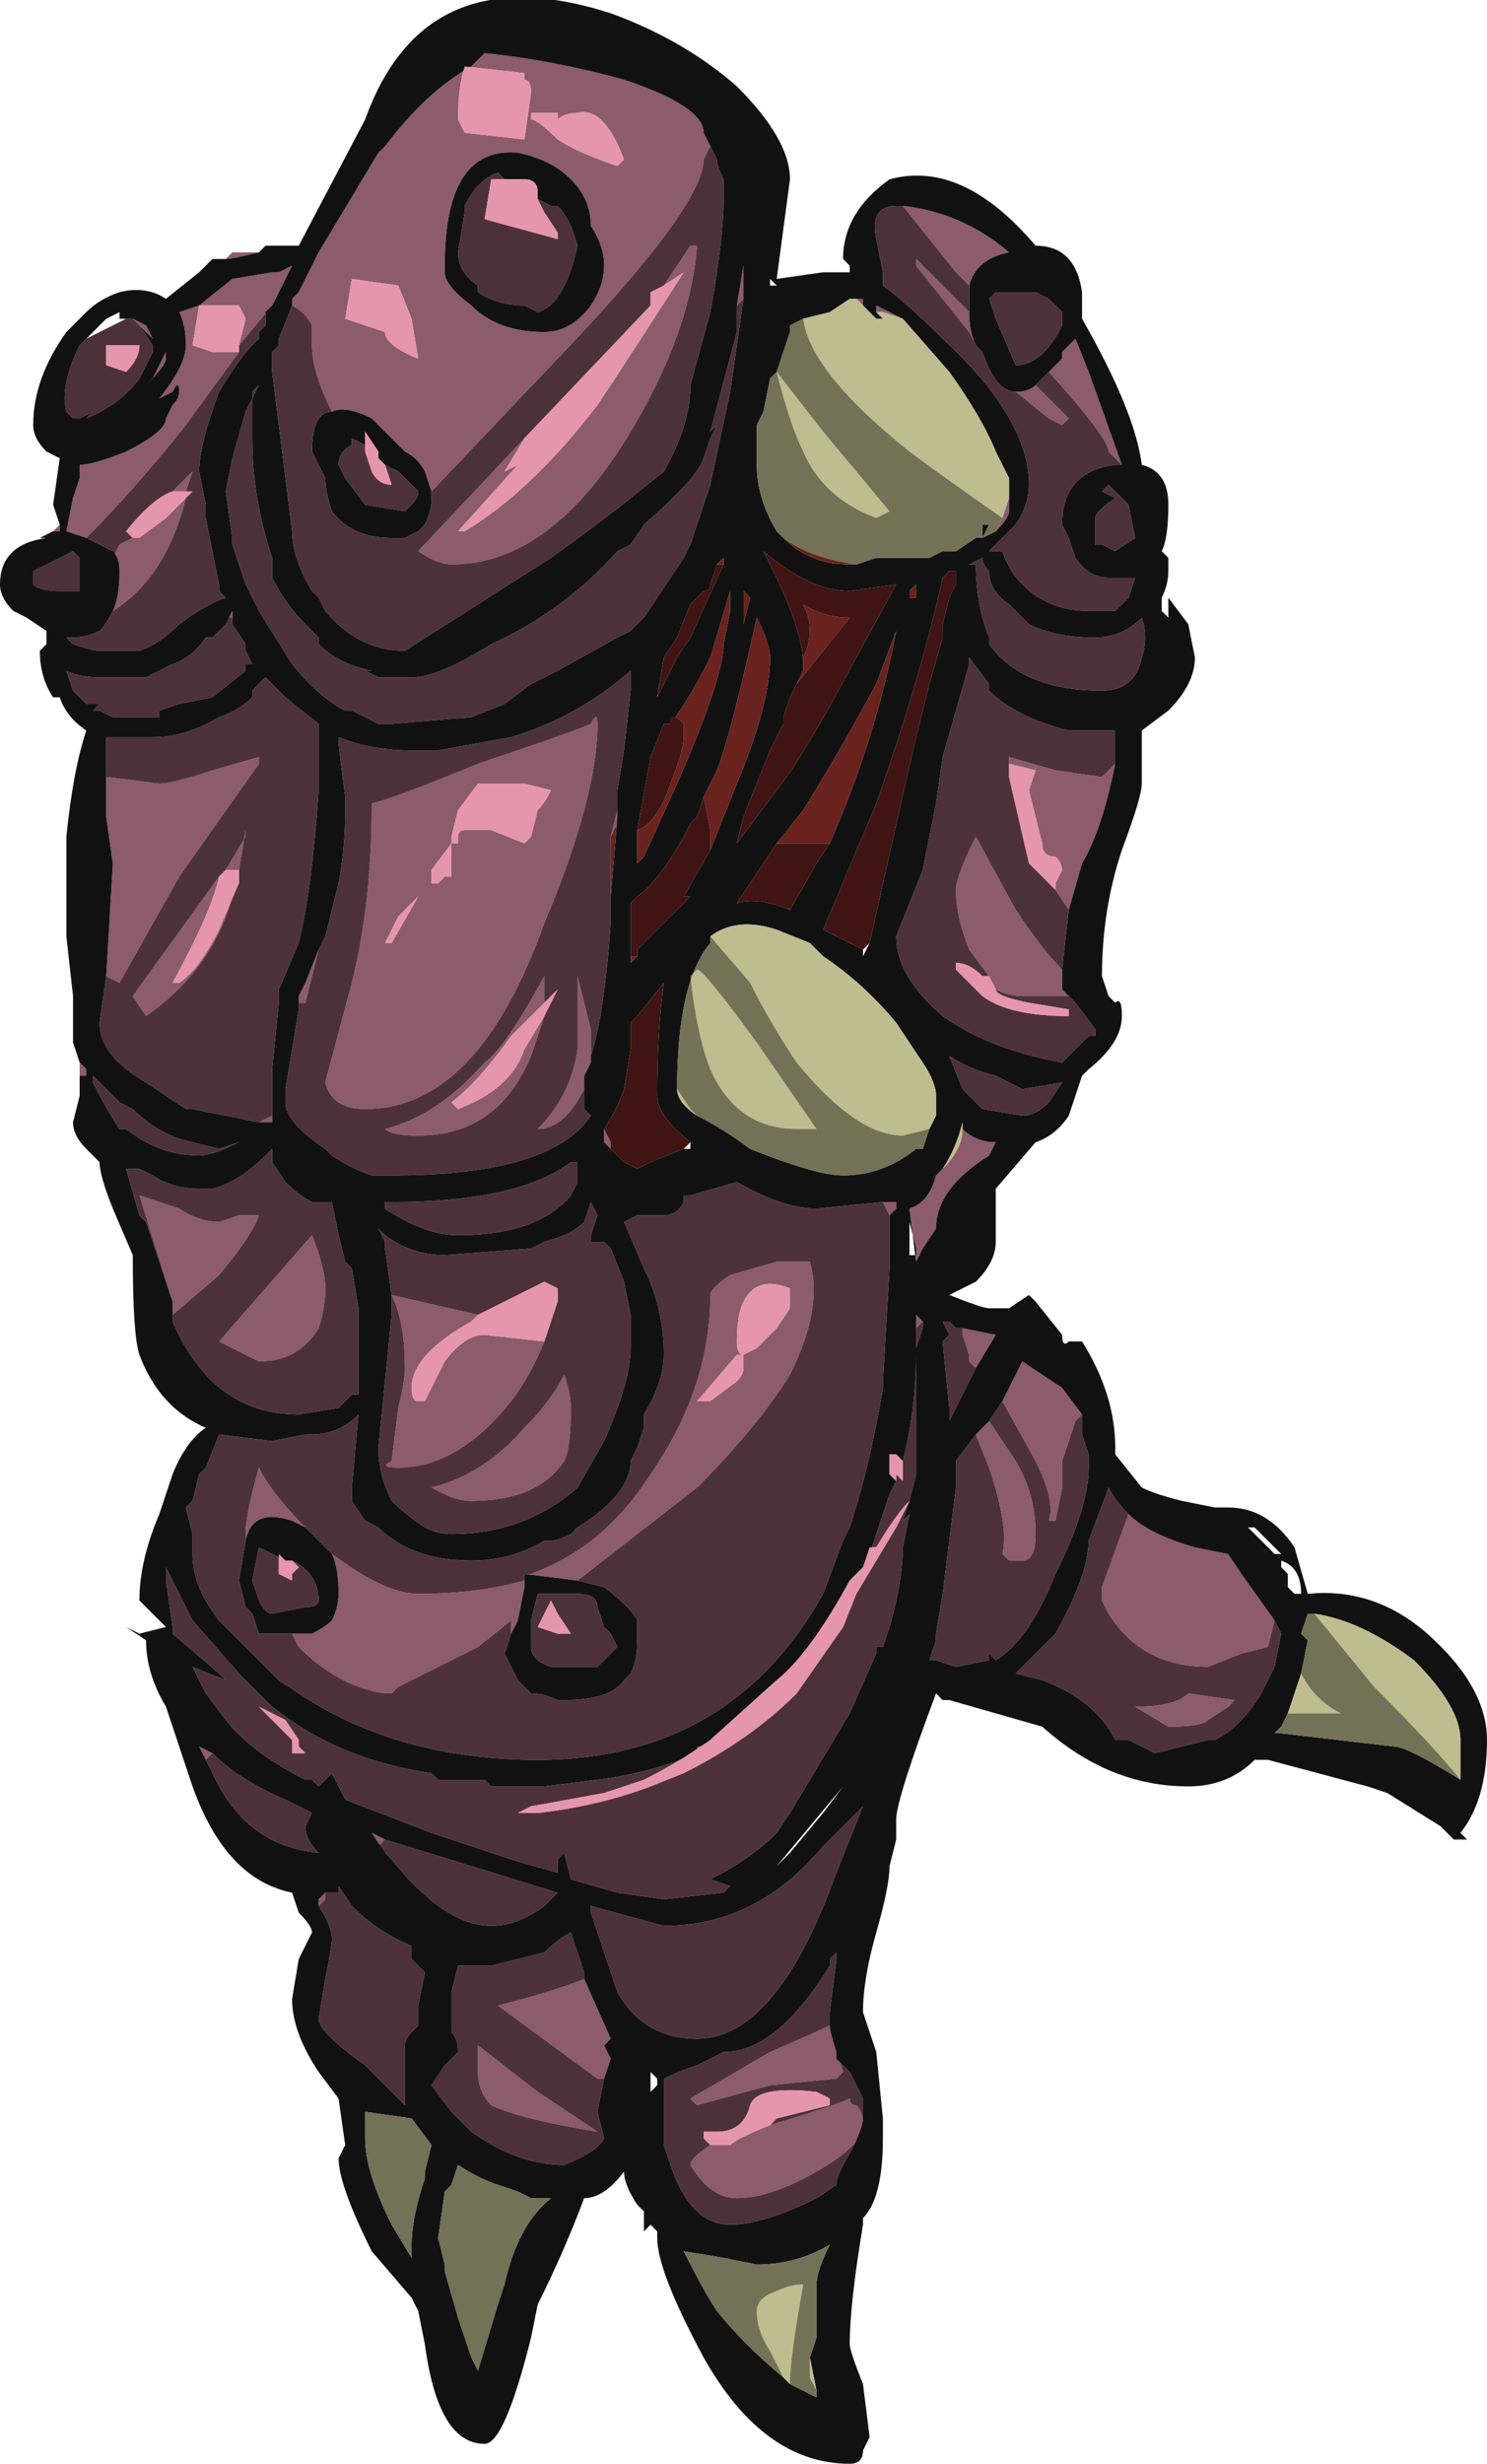 <?xml version="1.0" encoding="UTF-8" standalone="no"?>
<svg xmlns:ffdec="https://www.free-decompiler.com/flash" xmlns:xlink="http://www.w3.org/1999/xlink" ffdec:objectType="frame" height="129.85px" width="78.4px" xmlns="http://www.w3.org/2000/svg">
  <g transform="matrix(1.0, 0.0, 0.0, 1.0, 33.6, 112.0)">
    <use ffdec:characterId="195" height="18.55" transform="matrix(7.0, 0.0, 0.0, 7.0, -33.6, -112.0)" width="11.2" xlink:href="#shape0"/>
  </g>
  <defs>
    <g id="shape0" transform="matrix(1.0, 0.0, 0.0, 1.0, 4.8, 16.0)">
      <path d="M0.2 -13.85 L0.4 -14.15 0.45 -14.15 Q0.4 -13.5 -0.05 -12.75 -0.65 -11.75 -1.4 -11.75 -1.5 -11.75 -1.65 -11.85 L-0.85 -12.7 -1.0 -12.45 -0.9 -12.5 -1.35 -12.0 -1.3 -12.0 Q-0.8 -12.3 -0.3 -12.95 -0.1 -13.25 0.35 -13.95 L0.2 -13.85 M-1.25 -15.5 L-1.15 -15.6 Q-0.65 -15.55 -0.1 -15.4 0.5 -15.2 0.5 -15.0 L0.55 -14.9 0.5 -14.8 Q0.5 -14.45 -0.6 -13.3 L-1.55 -12.3 -1.6 -12.45 Q-1.65 -12.55 -1.75 -12.6 L-2.0 -12.85 Q-2.2 -12.95 -2.3 -12.9 -2.45 -13.2 -2.45 -13.4 -2.45 -13.5 -2.45 -13.55 -2.5 -13.65 -2.6 -13.7 L-2.6 -13.75 -2.55 -13.8 -2.45 -14.0 -2.4 -14.1 -1.95 -14.85 Q-1.6 -15.3 -1.25 -15.5 M0.85 -14.3 L0.85 -14.3 M1.6 -13.95 L1.6 -14.0 1.6 -13.95 M-4.2 -7.9 L-4.2 -8.0 -4.15 -7.95 -4.15 -7.9 -4.2 -7.9 M-4.4 -12.0 L-4.35 -12.05 -4.35 -12.0 -4.4 -12.0 M-3.1 -14.05 L-3.05 -14.1 -2.85 -14.1 Q-3.05 -14.05 -3.1 -14.05 M3.65 -12.5 L3.55 -12.6 Q3.55 -12.7 3.1 -13.2 L3.2 -13.3 3.2 -13.35 3.3 -13.45 3.4 -13.2 3.65 -12.5 M3.0 -13.1 L3.25 -12.85 3.2 -12.8 3.1 -12.85 2.85 -13.05 Q2.95 -13.05 3.0 -13.1 M2.55 -13.4 L2.5 -13.5 2.1 -14.0 2.1 -14.05 2.5 -13.65 Q2.5 -13.5 2.55 -13.4 M2.5 -13.85 L2.4 -13.95 2.0 -14.45 Q2.45 -14.4 2.8 -14.1 2.55 -14.05 2.5 -13.85 M1.65 -13.75 L1.7 -13.75 1.7 -13.7 1.65 -13.75 M1.8 -13.65 L1.8 -13.7 2.0 -13.6 1.85 -13.65 1.8 -13.65 M2.8 -12.25 L2.8 -12.15 Q2.8 -12.1 2.7 -12.0 L2.75 -12.1 2.8 -12.25 M0.75 -13.7 L0.8 -14.0 0.8 -13.75 0.75 -13.7 M3.25 -8.5 L2.9 -8.5 Q2.8 -8.5 2.7 -8.55 L2.65 -8.65 2.5 -8.85 Q2.4 -9.1 2.4 -9.3 2.4 -9.4 2.55 -9.7 L2.85 -9.15 Q3.05 -8.85 3.2 -8.7 L3.2 -8.55 3.25 -8.5 M3.25 -9.15 L3.15 -9.3 3.15 -9.35 3.2 -9.45 Q3.2 -9.5 3.15 -9.55 3.05 -9.55 3.05 -9.65 L2.95 -10.05 3.0 -10.2 2.8 -10.25 2.8 -10.3 3.15 -10.2 3.5 -10.15 3.6 -10.25 Q3.5 -9.75 3.35 -9.5 L3.25 -9.15 M-0.25 -7.5 L-0.2 -7.4 -0.2 -7.35 -0.25 -7.4 -0.25 -7.5 M2.3 -7.2 Q2.45 -7.35 2.45 -7.5 2.55 -7.4 2.7 -7.4 L2.65 -7.3 Q2.25 -7.05 2.25 -6.75 L2.15 -6.6 2.1 -6.5 2.05 -6.9 Q2.2 -6.95 2.25 -7.15 L2.3 -7.2 M2.75 -5.45 L2.9 -5.75 3.2 -5.55 3.35 -5.35 3.3 -5.3 3.2 -5.0 3.2 -4.8 3.15 -4.55 3.1 -4.55 Q3.15 -4.7 3.0 -5.0 L2.75 -5.45 M2.55 -5.2 L2.65 -5.3 2.85 -5.0 Q3.0 -4.75 3.0 -4.45 3.0 -4.25 2.9 -4.25 L2.8 -4.25 2.75 -4.3 Q2.8 -4.5 2.65 -4.95 L2.55 -5.2 M4.8 -3.8 L4.75 -3.6 4.55 -3.55 4.3 -3.45 Q3.8 -3.45 3.55 -3.85 L3.5 -3.95 3.5 -4.05 3.7 -4.6 Q3.85 -4.45 4.2 -4.35 L4.45 -4.3 4.55 -4.15 4.8 -3.8 M1.85 -6.95 L1.95 -6.95 1.95 -6.9 1.9 -6.85 1.85 -6.95 M1.9 -6.85 L1.9 -6.8 1.9 -6.85 M2.1 -6.0 L2.1 -6.1 2.15 -6.05 2.1 -6.0 M2.45 -6.0 L2.7 -5.95 2.55 -5.7 2.5 -5.75 2.5 -5.8 2.45 -5.95 2.45 -6.0 M1.15 -6.3 Q0.9 -6.4 0.8 -6.2 0.75 -6.1 0.75 -5.9 0.75 -5.8 0.8 -5.8 L0.9 -5.85 1.05 -6.0 1.15 -6.15 1.15 -6.3 M-0.85 -4.15 L-0.8 -4.15 Q-0.25 -4.35 0.1 -4.9 0.55 -5.55 0.55 -6.25 0.55 -6.3 0.7 -6.4 L1.05 -6.5 1.3 -6.5 Q1.4 -6.15 1.15 -5.65 0.9 -5.25 0.45 -4.8 L-0.45 -4.1 -0.85 -4.15 M-0.95 -3.7 L-0.95 -3.8 -1.2 -3.6 -1.8 -3.3 -1.85 -3.25 -1.9 -3.25 Q-2.25 -3.3 -2.55 -3.6 L-2.6 -3.7 -2.7 -3.7 -2.45 -3.7 Q-2.35 -3.75 -2.3 -3.8 -2.25 -3.9 -2.25 -4.0 -2.25 -4.2 -2.3 -4.3 -1.9 -4.0 -1.65 -4.0 -1.2 -4.0 -0.85 -4.1 L-0.85 -4.05 -0.9 -3.8 -0.95 -3.7 M-2.95 -4.4 L-2.95 -4.45 Q-2.95 -4.6 -2.85 -4.95 -2.75 -4.75 -2.5 -4.5 L-2.6 -4.55 Q-2.9 -4.65 -2.95 -4.4 M0.45 -5.45 L0.55 -5.45 0.75 -5.6 Q0.8 -5.65 0.8 -5.7 L0.8 -5.8 0.75 -5.8 0.45 -5.45 M1.5 -0.55 L1.55 -0.4 1.5 -0.35 1.0 -0.3 0.45 -0.15 0.4 -0.2 1.0 -0.55 Q1.35 -0.7 1.45 -0.75 1.45 -0.7 1.5 -0.55 M1.5 -1.25 L1.5 -1.3 1.5 -1.25 M1.0 0.0 Q1.5 -0.15 1.6 -0.2 1.6 -0.15 1.65 -0.15 1.7 -0.1 1.7 0.0 1.7 0.15 1.35 0.35 1.0 0.55 0.75 0.55 0.55 0.55 0.4 0.3 0.4 0.25 0.55 0.15 L0.7 0.15 Q0.75 0.1 1.0 0.0 M4.5 -3.2 L4.45 -3.15 4.3 -3.05 Q4.25 -3.0 4.0 -3.0 L3.75 -3.15 Q4.05 -3.15 4.15 -3.25 L4.5 -3.2 M-0.5 -15.7 L-0.5 -15.7 M-1.3 -15.5 Q-1.35 -15.35 -1.35 -15.1 L-1.3 -15.0 -0.85 -14.95 -0.8 -15.3 Q-0.8 -15.4 -0.85 -15.4 L-0.85 -15.45 -1.3 -15.5 M-0.6 -15.1 L-0.6 -15.15 -0.8 -15.15 -0.8 -15.1 Q-0.75 -15.1 -0.6 -14.95 -0.45 -14.85 -0.15 -14.75 L-0.1 -14.8 Q-0.25 -15.2 -0.45 -15.15 -0.55 -15.15 -0.6 -15.1 M-0.35 -14.3 Q-0.35 -14.5 -0.5 -14.65 -0.65 -14.8 -0.9 -14.85 -1.45 -14.9 -1.45 -14.0 L-1.45 -13.95 Q-1.45 -13.85 -1.25 -13.7 -1.05 -13.5 -0.7 -13.5 -0.5 -13.5 -0.35 -13.7 -0.25 -13.85 -0.25 -14.0 -0.25 -14.15 -0.35 -14.3 M-0.7 -14.5 L-0.7 -14.5 M-1.7 -13.6 L-1.8 -13.85 -2.15 -13.9 -2.2 -13.6 -1.9 -13.5 Q-1.9 -13.4 -1.65 -13.3 L-1.7 -13.6 M-3.3 -13.7 L-3.05 -13.9 -2.75 -13.95 -2.7 -13.95 -2.6 -14.0 -2.75 -13.7 -3.0 -13.4 -2.95 -13.6 -3.0 -13.7 -3.3 -13.7 -3.35 -13.4 -3.2 -13.35 -3.0 -13.35 -3.4 -12.8 Q-3.8 -12.3 -4.15 -11.95 L-4.3 -12.0 -4.25 -12.25 -4.2 -12.4 -4.2 -12.5 Q-4.1 -12.5 -3.85 -12.6 -3.55 -12.75 -3.55 -12.85 L-3.5 -12.95 Q-3.45 -13.0 -3.45 -13.05 -3.45 -13.15 -3.5 -13.05 L-3.6 -13.0 Q-3.4 -13.25 -3.4 -13.4 -3.4 -13.55 -3.45 -13.65 L-3.3 -13.7 M-3.95 -11.4 Q-3.9 -11.5 -3.9 -11.7 -3.9 -11.8 -3.95 -11.85 L-3.95 -11.8 -3.9 -11.9 -3.8 -11.95 -3.75 -11.95 -3.55 -12.1 -3.4 -12.25 Q-3.55 -11.65 -3.95 -11.4 M-4.0 -10.15 L-3.6 -10.1 Q-3.5 -10.1 -3.2 -10.2 L-2.85 -10.3 -2.85 -10.25 -3.45 -9.4 -3.9 -8.6 -4.0 -8.65 -3.95 -9.5 -4.0 -9.85 -4.0 -10.15 M-2.85 -7.55 L-2.75 -7.6 -2.75 -7.55 -2.85 -7.55 M-2.35 -8.95 L-2.4 -8.85 -2.5 -8.45 -2.55 -8.45 -2.55 -8.4 -2.55 -8.5 -2.5 -8.6 -2.4 -8.85 -2.35 -8.95 M-0.4 -7.8 Q-0.55 -7.5 -0.75 -7.5 -0.5 -7.75 -0.45 -8.1 L-0.45 -8.65 -0.35 -8.25 -0.35 -8.05 -0.35 -8.0 -0.4 -7.9 -0.4 -7.8 M-0.2 -9.7 L-0.15 -9.9 -0.15 -9.85 -0.15 -9.8 -0.2 -9.7 M-3.55 -13.35 L-3.55 -13.3 Q-3.55 -13.25 -3.7 -13.1 L-3.65 -13.15 -3.55 -13.35 M-3.8 -13.6 L-3.7 -13.55 -3.65 -13.45 -3.8 -13.6 M-3.4 -12.3 L-3.5 -12.3 -3.35 -12.45 -3.4 -12.3 M-3.05 -11.35 L-3.1 -11.35 -3.1 -11.3 -3.05 -11.4 -3.05 -11.35 M-3.1 -9.45 L-2.95 -9.7 -2.95 -9.75 -3.0 -9.45 -3.1 -9.45 M-3.0 -9.35 L-3.05 -9.25 Q-3.2 -8.7 -3.7 -8.35 L-3.8 -8.5 -3.15 -9.4 Q-3.2 -9.15 -3.5 -8.6 L-3.45 -8.6 Q-3.3 -8.7 -3.15 -9.0 L-3.0 -9.35 M-3.5 -6.2 L-3.75 -7.0 -3.45 -6.9 Q-3.3 -6.8 -3.15 -6.8 L-3.0 -6.85 -2.85 -6.85 Q-2.9 -6.7 -3.15 -6.4 L-3.5 -6.1 -3.5 -6.2 M-0.85 -10.1 L-1.2 -10.1 -1.35 -9.9 -1.4 -9.7 -1.4 -9.65 -1.55 -9.45 -1.55 -9.35 -1.5 -9.35 -1.45 -9.4 -1.4 -9.4 -1.4 -9.65 -1.35 -9.65 -1.35 -9.7 Q-1.35 -9.75 -1.3 -9.75 L-1.1 -9.75 -0.85 -9.65 -0.8 -9.7 -0.75 -9.9 Q-0.7 -9.95 -0.65 -10.05 L-0.85 -10.1 M-1.2 -10.25 Q-0.45 -10.5 -0.35 -10.55 -0.3 -10.65 -0.3 -10.55 -0.3 -10.0 -0.7 -9.05 -1.2 -7.65 -2.05 -7.65 -2.3 -7.65 -2.35 -7.85 L-2.15 -8.6 Q-2.0 -9.2 -2.0 -9.95 -1.8 -10.0 -1.2 -10.25 M-1.8 -9.1 L-1.9 -8.9 -1.85 -8.9 -1.65 -9.25 -1.8 -9.1 M-0.7 -8.35 Q-0.75 -8.2 -0.8 -8.05 -1.05 -7.45 -1.65 -7.45 -1.85 -7.45 -1.9 -7.5 -1.5 -7.6 -1.15 -8.0 -1.0 -8.1 -0.7 -8.65 L-0.7 -8.45 -0.95 -8.2 Q-1.2 -7.85 -1.4 -7.7 L-1.35 -7.65 Q-0.95 -7.8 -0.85 -8.1 L-0.7 -8.35 M-0.6 -6.2 L-0.65 -6.05 -0.6 -6.2 M-0.7 -5.9 Q-0.8 -5.65 -0.95 -5.45 -1.35 -4.95 -1.8 -4.95 -1.95 -4.95 -1.85 -5.0 L-1.8 -5.4 Q-1.75 -5.6 -1.75 -5.7 -1.75 -6.05 -1.85 -6.25 L-1.2 -6.1 -1.25 -6.05 Q-1.7 -5.8 -1.7 -5.55 -1.7 -5.45 -1.65 -5.45 L-1.6 -5.45 Q-1.55 -5.55 -1.45 -5.75 -1.3 -5.95 -1.15 -5.95 L-0.7 -5.9 M-2.45 -6.7 Q-2.35 -6.45 -2.35 -6.3 -2.35 -6.15 -2.4 -6.0 -2.55 -5.75 -2.85 -5.75 L-3.15 -5.9 -2.45 -6.7 M-0.55 -5.65 Q-0.5 -5.5 -0.5 -5.4 -0.5 -5.1 -0.55 -5.0 -0.75 -4.7 -1.25 -4.7 -1.35 -4.7 -1.45 -4.75 L-1.55 -4.8 Q-1.15 -4.9 -0.85 -5.25 -0.65 -5.45 -0.55 -5.65 M-0.2 -3.55 L-0.15 -3.6 -0.2 -3.55 M-3.2 -2.8 L-3.25 -2.75 -3.3 -2.85 -3.2 -2.8 M-2.35 -1.75 L-2.35 -1.7 -2.4 -1.65 -2.4 -1.7 -2.35 -1.75 M-1.9 -2.05 L-2.0 -2.2 -1.9 -2.15 -1.95 -2.1 -1.9 -2.05 M-0.25 -0.35 L-0.3 -0.35 -1.05 -0.9 Q-0.65 -1.0 -0.4 -1.1 L-0.2 -0.65 -0.25 -0.6 -0.2 -0.5 -0.25 -0.35 M-1.2 -0.6 L-0.75 -0.25 -0.3 0.05 Q-0.9 -0.05 -1.1 -0.15 -1.2 -0.25 -1.2 -0.4 L-1.2 -0.6" fill="#8c5b6c" fill-rule="evenodd" stroke="none"/>
      <path d="M-0.85 -12.7 L-1.65 -11.85 Q-1.5 -11.75 -1.4 -11.75 -0.65 -11.75 -0.05 -12.75 0.4 -13.5 0.45 -14.15 L0.4 -14.15 0.2 -13.85 0.1 -13.8 0.1 -13.7 -0.85 -12.7 M-2.6 -13.7 Q-2.5 -13.65 -2.45 -13.55 -2.45 -13.5 -2.45 -13.4 -2.45 -13.2 -2.3 -12.9 -2.45 -12.9 -2.45 -12.6 L-2.35 -12.4 Q-2.35 -12.3 -2.3 -12.15 -2.15 -11.95 -1.85 -11.95 L-1.75 -11.95 -1.65 -12.0 -1.6 -12.05 Q-1.55 -12.15 -1.55 -12.25 L-1.55 -12.3 -0.6 -13.3 Q0.5 -14.45 0.5 -14.8 L0.55 -14.9 0.6 -14.8 Q0.6 -14.75 0.65 -14.65 L0.65 -14.5 Q0.65 -14.2 0.55 -13.65 L0.4 -13.1 Q0.4 -12.8 0.2 -12.45 L-0.05 -12.25 Q-0.3 -12.05 -0.65 -11.8 L-1.75 -11.1 Q-2.1 -11.1 -2.35 -11.4 L-2.4 -11.5 -2.45 -11.55 Q-2.6 -11.8 -2.6 -12.0 L-2.75 -13.2 -2.75 -13.35 -2.7 -13.4 -2.7 -13.45 -2.6 -13.7 -2.6 -13.7 M3.65 -12.5 L3.6 -12.5 Q3.2 -12.45 3.2 -12.05 L3.25 -11.95 3.3 -11.8 Q3.4 -11.65 3.55 -11.65 L3.75 -11.65 3.7 -11.5 3.6 -11.4 3.4 -11.4 Q3.1 -11.4 2.9 -11.6 2.8 -11.7 2.75 -11.85 L2.65 -11.85 2.85 -12.05 Q2.95 -12.2 2.95 -12.35 2.95 -12.85 2.3 -13.45 2.05 -13.7 1.85 -13.85 L1.85 -13.95 1.8 -14.2 Q1.75 -14.45 1.95 -14.45 L2.0 -14.45 2.4 -13.95 2.5 -13.85 2.5 -13.65 2.1 -14.05 2.1 -14.0 2.5 -13.5 2.55 -13.4 2.6 -13.35 Q2.7 -13.05 2.85 -13.05 L3.1 -12.85 3.2 -12.8 3.25 -12.85 3.0 -13.1 3.1 -13.2 Q3.55 -12.7 3.55 -12.6 L3.65 -12.5 M2.95 -11.3 Q3.15 -11.2 3.45 -11.2 3.65 -11.2 3.8 -11.35 3.85 -11.2 3.8 -11.05 3.75 -10.8 3.5 -10.8 2.9 -10.8 2.65 -11.15 L2.65 -11.2 Q2.55 -11.45 2.55 -11.75 L2.5 -11.75 2.6 -11.8 Q2.6 -11.75 2.65 -11.7 2.65 -11.55 2.8 -11.45 L2.95 -11.3 M3.75 -11.95 L3.6 -11.85 3.5 -11.9 3.45 -11.9 3.45 -12.1 Q3.45 -12.15 3.6 -12.25 L3.5 -12.3 3.55 -12.35 3.7 -12.2 3.75 -11.95 M3.2 -13.65 L3.2 -13.55 Q3.05 -13.25 2.85 -13.25 L2.7 -13.6 2.65 -13.75 2.7 -13.8 3.0 -13.8 3.1 -13.75 3.2 -13.65 M0.8 -13.75 L0.7 -13.05 0.55 -12.35 0.4 -11.9 0.35 -11.8 0.05 -11.35 -0.05 -11.25 -0.15 -11.2 -0.6 -10.95 -0.8 -10.85 -1.0 -10.7 -1.25 -10.6 -1.85 -10.55 -1.95 -10.55 -2.15 -10.65 -2.2 -10.65 Q-2.4 -10.75 -2.6 -11.0 L-2.85 -11.4 -2.95 -11.6 -3.05 -11.9 -3.05 -11.95 -3.1 -12.3 -3.05 -12.55 -2.95 -12.9 -2.85 -13.1 -2.9 -13.05 -2.9 -12.7 Q-2.9 -12.25 -2.75 -11.8 L-2.75 -11.65 Q-2.65 -11.45 -2.5 -11.3 L-2.4 -11.2 -2.4 -11.15 Q-2.25 -11.0 -2.0 -10.95 L-2.05 -10.95 -1.95 -10.9 -1.7 -10.9 Q-1.5 -10.9 -1.1 -11.15 -0.55 -11.4 -0.15 -11.85 L-0.05 -11.9 0.05 -12.05 Q0.45 -12.4 0.5 -12.55 L0.55 -12.7 0.6 -12.8 0.55 -12.75 0.75 -13.5 0.75 -13.7 0.8 -13.75 M3.25 -8.5 L3.3 -8.45 3.45 -8.25 3.45 -8.2 3.4 -8.2 3.2 -8.0 Q2.65 -8.1 2.3 -8.35 1.95 -8.65 1.95 -8.95 L2.15 -9.45 2.25 -9.95 2.3 -10.3 2.5 -11.0 2.5 -11.05 2.65 -10.85 2.65 -10.8 Q2.85 -10.6 3.25 -10.5 L3.6 -10.5 3.6 -10.25 3.5 -10.15 3.15 -10.2 2.8 -10.3 2.8 -10.25 2.8 -10.15 2.95 -9.5 3.15 -9.3 3.25 -9.15 3.2 -8.7 Q3.05 -8.85 2.85 -9.15 L2.55 -9.7 Q2.4 -9.4 2.4 -9.3 2.4 -9.1 2.5 -8.85 L2.65 -8.65 2.6 -8.65 Q2.5 -8.75 2.4 -8.75 L2.4 -8.7 2.6 -8.5 Q2.8 -8.35 3.25 -8.35 L3.25 -8.4 2.95 -8.45 Q2.7 -8.5 2.7 -8.55 2.8 -8.5 2.9 -8.5 L3.25 -8.5 M2.7 -7.9 L2.9 -7.8 3.2 -7.85 3.1 -7.7 Q3.0 -7.6 2.9 -7.6 L2.6 -7.65 2.45 -7.8 2.35 -8.05 Q2.5 -7.95 2.7 -7.9 M3.35 -5.35 L3.35 -5.2 3.4 -5.05 3.4 -4.95 Q3.4 -4.65 3.15 -4.15 2.95 -3.65 2.7 -3.5 L2.65 -3.55 2.65 -3.5 2.4 -3.45 2.25 -3.5 2.2 -3.5 2.25 -3.65 2.25 -3.7 2.3 -4.0 2.4 -4.8 2.4 -5.0 2.55 -5.2 2.65 -4.95 Q2.8 -4.5 2.75 -4.3 L2.8 -4.25 2.9 -4.25 Q3.0 -4.25 3.0 -4.45 3.0 -4.75 2.85 -5.0 L2.65 -5.3 2.75 -5.45 3.0 -5.0 Q3.15 -4.7 3.1 -4.55 L3.15 -4.55 3.2 -4.8 3.2 -5.0 3.3 -5.3 3.35 -5.35 M3.7 -4.6 L3.5 -4.05 3.5 -3.95 3.55 -3.85 Q3.8 -3.45 4.3 -3.45 L4.55 -3.55 4.75 -3.6 4.8 -3.8 4.85 -3.7 4.8 -3.45 4.7 -3.25 Q4.55 -3.0 4.35 -2.9 L4.3 -2.9 3.9 -2.8 3.7 -2.9 3.6 -2.9 Q3.45 -3.2 3.05 -3.35 L2.85 -3.4 3.15 -3.7 Q3.4 -4.15 3.4 -4.4 L3.55 -4.8 Q3.6 -4.7 3.7 -4.6 M1.85 -6.95 L1.9 -6.85 1.9 -6.8 1.9 -6.45 1.85 -5.6 1.85 -5.55 Q1.75 -4.95 1.6 -4.5 L1.55 -4.4 1.4 -4.0 Q0.7 -2.75 -0.75 -2.75 -1.8 -2.75 -2.55 -3.25 L-2.7 -3.35 -3.15 -3.8 Q-3.35 -4.05 -3.35 -4.3 L-3.35 -4.45 -3.4 -4.65 -3.35 -4.7 -3.3 -4.9 -3.25 -4.95 -3.15 -5.2 -2.75 -5.15 -2.5 -5.2 -2.45 -5.2 Q-2.25 -5.2 -2.1 -5.35 L-2.15 -4.8 -2.15 -4.7 -2.05 -4.55 -1.95 -4.5 Q-1.7 -4.25 -1.25 -4.25 -0.95 -4.25 -0.7 -4.4 L-0.65 -4.4 Q-0.6 -4.4 -0.5 -4.45 L-0.45 -4.5 Q-0.05 -4.75 -0.05 -5.0 L0.0 -5.1 0.05 -5.25 0.05 -5.35 Q0.2 -5.6 0.2 -5.8 0.2 -6.15 0.05 -6.45 L-0.1 -6.8 0.0 -6.85 0.2 -6.85 Q0.3 -6.85 0.35 -6.95 L0.35 -7.0 0.4 -7.0 0.75 -7.1 Q1.1 -6.9 1.35 -6.9 L1.85 -6.95 M2.15 -6.05 L2.15 -6.0 2.1 -5.85 2.1 -4.9 2.05 -4.7 2.0 -4.55 2.05 -4.6 2.0 -4.35 Q2.0 -4.1 1.9 -3.75 L1.85 -3.6 1.8 -3.6 1.8 -3.55 1.6 -3.1 1.15 -2.35 1.05 -2.2 Q0.85 -2.0 0.55 -1.85 L0.7 -1.8 0.65 -1.75 0.2 -1.7 -0.15 -1.75 -0.5 -1.85 -0.55 -2.05 -0.6 -2.0 -0.6 -1.9 -0.95 -2.0 -1.55 -2.2 -2.2 -2.45 -2.3 -2.65 -2.4 -2.55 -2.45 -2.6 -2.5 -2.6 Q-2.9 -2.8 -3.1 -3.05 L-3.1 -3.05 -3.25 -3.25 -3.35 -3.45 -3.1 -3.35 -3.15 -3.4 -3.5 -3.7 -3.5 -3.75 -3.55 -4.1 -3.55 -4.2 Q-3.45 -4.0 -3.35 -3.8 L-3.0 -3.4 -2.75 -3.15 Q-2.25 -2.75 -1.55 -2.65 L-1.5 -2.6 -1.15 -2.6 -1.1 -2.55 -0.7 -2.55 -0.3 -2.6 Q0.1 -2.65 0.45 -2.8 L0.45 -2.85 0.5 -2.85 0.55 -2.9 0.4 -2.8 Q0.25 -2.7 0.05 -2.6 L-0.25 -2.5 -0.8 -2.4 -0.9 -2.35 -0.75 -2.35 Q-0.3 -2.4 0.1 -2.55 L0.35 -2.65 Q0.85 -2.9 1.2 -3.25 L1.55 -3.75 1.65 -4.0 1.95 -4.5 2.05 -4.7 Q1.95 -4.6 1.8 -4.35 L1.75 -4.35 1.7 -4.2 1.75 -4.3 1.9 -4.75 1.95 -4.85 1.95 -4.9 2.0 -4.85 2.0 -5.0 Q2.1 -5.4 2.1 -5.8 L2.1 -6.0 2.15 -6.05 M2.45 -6.0 L2.45 -5.95 2.5 -5.8 2.5 -5.75 2.55 -5.7 2.35 -5.3 2.35 -5.4 2.3 -5.9 2.35 -5.95 2.3 -6.05 2.35 -6.05 2.4 -6.0 2.45 -6.0 M-0.45 -4.1 L0.45 -4.8 Q0.9 -5.25 1.15 -5.65 1.4 -6.15 1.3 -6.5 L1.05 -6.5 0.7 -6.4 Q0.55 -6.3 0.55 -6.25 0.55 -5.55 0.1 -4.9 -0.25 -4.35 -0.8 -4.15 L-0.85 -4.15 -0.85 -4.1 Q-1.2 -4.0 -1.65 -4.0 -1.9 -4.0 -2.3 -4.3 L-2.5 -4.5 Q-2.75 -4.75 -2.85 -4.95 -2.95 -4.6 -2.95 -4.45 L-2.95 -4.4 -3.0 -4.1 -2.95 -3.9 -2.9 -3.85 -2.85 -3.7 -2.7 -3.7 -2.6 -3.7 -2.55 -3.6 Q-2.25 -3.3 -1.9 -3.25 L-1.85 -3.25 -1.8 -3.3 -1.2 -3.6 -0.95 -3.8 -0.95 -3.7 -1.0 -3.55 -0.9 -3.35 -0.8 -3.25 Q-0.7 -3.25 -0.6 -3.2 L-0.55 -3.2 Q-0.2 -3.2 -0.1 -3.35 L-0.05 -3.4 Q0.0 -3.5 0.0 -3.65 L0.0 -3.8 Q-0.05 -3.9 -0.25 -4.05 L-0.45 -4.1 M1.7 -2.4 L1.5 -1.9 Q1.05 -0.65 0.45 -0.65 0.05 -0.65 -0.15 -1.0 L-0.35 -1.6 -0.35 -1.65 0.2 -1.5 Q0.9 -1.5 1.4 -2.1 L1.7 -2.4 M1.5 -0.55 L1.5 -0.5 1.6 -0.4 1.7 -0.2 1.7 -0.05 Q1.7 0.05 1.55 0.3 1.5 0.4 1.5 0.45 L1.35 0.55 Q0.95 0.75 0.7 0.75 0.4 0.75 0.25 0.3 L0.2 0.15 0.2 -0.35 Q0.3 -0.4 0.45 -0.45 L0.65 -0.55 Q1.05 -0.55 1.45 -1.2 L1.45 -1.25 1.5 -1.3 1.5 -1.25 1.45 -0.85 1.45 -0.75 Q1.35 -0.7 1.0 -0.55 L0.4 -0.2 0.45 -0.15 1.0 -0.3 1.5 -0.35 1.55 -0.4 1.5 -0.55 M1.0 0.0 L1.05 -0.05 1.45 -0.15 1.45 -0.2 1.35 -0.25 Q0.9 -0.3 0.85 -0.15 0.8 0.05 0.6 0.05 L0.5 0.05 0.5 0.1 0.55 0.15 Q0.4 0.25 0.4 0.3 0.55 0.55 0.75 0.55 1.0 0.55 1.35 0.35 1.7 0.15 1.7 0.0 1.7 -0.1 1.65 -0.15 1.6 -0.15 1.6 -0.2 1.5 -0.15 1.0 0.0 M4.5 -3.2 L4.15 -3.25 Q4.05 -3.15 3.75 -3.15 L4.0 -3.0 Q4.25 -3.0 4.3 -3.05 L4.45 -3.15 4.5 -3.2 M-0.75 -14.5 L-0.65 -14.45 -0.6 -14.45 Q-0.55 -14.4 -0.5 -14.3 L-0.45 -14.15 Q-0.55 -13.7 -0.75 -13.65 L-0.85 -13.7 Q-1.05 -13.7 -1.2 -13.8 L-1.2 -13.85 Q-1.35 -13.95 -1.35 -14.1 L-1.3 -14.4 -1.3 -14.45 Q-1.2 -14.65 -1.05 -14.7 L-1.0 -14.65 -1.1 -14.65 -1.15 -14.35 -0.6 -14.2 -0.6 -14.25 -0.7 -14.4 -0.75 -14.5 M-3.0 -13.4 L-2.75 -13.7 -2.8 -13.65 -2.8 -13.55 -2.85 -13.5 -2.85 -13.45 -2.9 -13.4 Q-3.0 -13.3 -3.15 -13.05 -3.3 -12.65 -3.3 -12.45 L-3.25 -12.2 -3.25 -12.1 -3.15 -11.6 -3.15 -11.55 -3.1 -11.5 Q-3.25 -11.45 -3.45 -11.3 -3.6 -11.15 -3.75 -11.1 L-4.05 -11.1 Q-4.1 -11.1 -4.25 -11.15 L-4.3 -11.2 -4.25 -11.2 Q-4.15 -11.2 -4.05 -11.25 -4.0 -11.3 -3.95 -11.4 -3.55 -11.65 -3.4 -12.25 L-3.35 -12.3 -3.4 -12.3 -3.35 -12.45 -3.5 -12.3 Q-3.65 -12.25 -3.85 -12.0 L-3.8 -11.95 -3.9 -11.9 -3.95 -11.8 -3.95 -11.85 -4.15 -11.95 Q-3.8 -12.3 -3.4 -12.8 L-3.0 -13.35 -3.0 -13.4 M-1.9 -12.5 L-1.8 -12.45 -1.65 -12.3 Q-1.65 -12.25 -1.7 -12.2 L-1.75 -12.15 -2.05 -12.2 -2.2 -12.4 -2.25 -12.5 Q-2.25 -12.6 -2.15 -12.65 L-2.15 -12.7 -2.05 -12.65 -2.05 -12.6 -2.0 -12.45 Q-1.95 -12.35 -1.85 -12.35 L-1.9 -12.5 M-1.95 -12.6 L-1.95 -12.55 -1.95 -12.6 M-4.0 -10.45 L-3.65 -10.45 Q-3.4 -10.45 -3.15 -10.6 -3.0 -10.65 -2.9 -10.75 L-2.9 -10.8 -2.8 -10.9 -2.65 -10.75 -2.4 -10.55 -2.4 -10.05 Q-2.45 -9.3 -2.55 -8.9 L-2.7 -8.55 -2.7 -8.45 -2.75 -7.95 -2.75 -7.6 -2.85 -7.55 -3.35 -7.65 -3.4 -7.65 -3.7 -7.85 Q-4.05 -8.05 -4.05 -8.3 L-4.0 -8.65 -3.9 -8.6 -3.45 -9.4 -2.85 -10.25 -2.85 -10.3 -3.2 -10.2 Q-3.5 -10.1 -3.6 -10.1 L-4.0 -10.15 -4.0 -10.25 -4.0 -10.45 M-2.35 -8.95 L-2.25 -9.35 Q-2.2 -9.6 -2.2 -9.9 L-2.2 -10.0 -2.25 -10.4 -2.25 -10.45 Q-2.0 -10.35 -1.7 -10.35 L-1.5 -10.35 -0.95 -10.45 Q-0.45 -10.6 -0.05 -10.95 L-0.05 -10.8 -0.1 -10.35 -0.15 -10.05 -0.15 -9.9 -0.2 -9.7 -0.2 -9.05 Q-0.25 -8.35 -0.35 -8.05 L-0.35 -8.25 -0.45 -8.65 -0.45 -8.1 Q-0.5 -7.75 -0.75 -7.5 -0.55 -7.5 -0.4 -7.8 L-0.4 -7.65 -0.35 -7.6 Q-0.65 -7.15 -1.85 -7.15 L-2.0 -7.15 Q-2.15 -7.2 -2.3 -7.3 L-2.35 -7.35 Q-2.65 -7.55 -2.65 -7.7 L-2.65 -7.8 -2.55 -8.4 -2.55 -8.45 -2.5 -8.45 -2.4 -8.85 -2.35 -8.95 M-3.85 -13.6 L-3.8 -13.6 -3.75 -13.55 -3.65 -13.4 -3.65 -13.35 -3.75 -13.15 Q-3.9 -12.95 -4.15 -12.85 L-4.1 -12.9 -4.2 -12.85 -4.25 -12.85 -4.3 -12.9 Q-4.35 -13.1 -4.2 -13.4 L-4.15 -13.45 -3.85 -13.6 -3.85 -13.6 M-3.75 -13.4 L-4.0 -13.4 -4.0 -13.25 -3.85 -13.2 Q-3.75 -13.3 -3.75 -13.4 M-4.35 -11.55 Q-4.5 -11.55 -4.55 -11.6 L-4.55 -11.7 -4.25 -11.85 -4.2 -11.8 Q-4.2 -11.65 -4.2 -11.55 L-4.35 -11.55 M-3.05 -11.35 L-3.05 -11.3 -2.95 -11.15 -2.95 -11.1 -2.9 -11.0 -2.95 -11.0 -2.95 -10.95 -3.2 -10.75 -3.45 -10.7 -3.6 -10.65 -3.6 -10.6 -3.95 -10.6 -4.05 -10.65 -4.1 -10.65 -4.05 -10.7 -4.15 -10.7 -4.25 -10.8 -4.3 -10.95 Q-4.2 -10.9 -4.05 -10.9 L-3.7 -10.9 -3.5 -11.0 Q-3.35 -11.05 -3.25 -11.2 L-3.2 -11.2 -3.1 -11.3 -3.1 -11.35 -3.05 -11.35 M-3.1 -9.45 L-3.15 -9.4 -3.8 -8.5 -3.7 -8.35 Q-3.2 -8.7 -3.05 -9.25 L-3.0 -9.35 -3.0 -9.45 -2.95 -9.75 -2.95 -9.7 -3.1 -9.45 M-3.9 -7.7 L-3.8 -7.65 Q-3.6 -7.45 -3.35 -7.4 L-3.15 -7.35 -3.0 -7.4 Q-3.2 -7.3 -3.3 -7.3 -3.6 -7.3 -3.85 -7.5 L-3.9 -7.5 Q-4.0 -7.65 -4.1 -7.85 L-4.1 -7.9 -3.9 -7.7 M-3.5 -6.2 L-3.7 -6.8 -3.75 -6.85 -3.85 -7.2 -3.75 -7.2 -3.65 -7.15 Q-3.5 -7.05 -3.3 -7.05 L-3.2 -7.05 Q-3.0 -7.1 -2.8 -7.3 L-2.75 -7.35 -2.75 -7.25 -2.65 -7.1 Q-2.55 -7.0 -2.45 -6.95 L-2.3 -6.95 -2.25 -6.7 -2.2 -6.5 -2.15 -6.45 -2.1 -6.15 -2.1 -5.5 -2.15 -5.5 -2.25 -5.4 -2.55 -5.35 Q-3.2 -5.35 -3.5 -6.05 L-3.5 -6.1 -3.15 -6.4 Q-2.9 -6.7 -2.85 -6.85 L-3.0 -6.85 -3.15 -6.8 Q-3.3 -6.8 -3.45 -6.9 L-3.75 -7.0 -3.5 -6.2 M-1.2 -10.25 Q-1.8 -10.0 -2.0 -9.95 -2.0 -9.2 -2.15 -8.6 L-2.35 -7.85 Q-2.3 -7.65 -2.05 -7.65 -1.2 -7.65 -0.7 -9.05 -0.3 -10.0 -0.3 -10.55 -0.3 -10.65 -0.35 -10.55 -0.45 -10.5 -1.2 -10.25 M-0.7 -8.45 L-0.7 -8.65 Q-1.0 -8.1 -1.15 -8.0 -1.5 -7.6 -1.9 -7.5 -1.85 -7.45 -1.65 -7.45 -1.05 -7.45 -0.8 -8.05 -0.75 -8.2 -0.7 -8.35 L-0.6 -8.55 -0.7 -8.45 M-0.35 -6.65 L-0.25 -6.65 -0.2 -6.6 -0.1 -6.35 -0.05 -6.1 -0.05 -5.85 Q-0.05 -5.6 -0.25 -5.15 L-0.45 -4.8 Q-0.85 -4.45 -1.4 -4.45 -1.5 -4.45 -1.6 -4.5 -1.75 -4.6 -1.85 -4.7 -1.95 -4.9 -1.95 -5.1 L-1.85 -6.1 -1.85 -6.25 -1.9 -6.6 -1.9 -6.65 -1.95 -6.75 -1.9 -6.7 Q-1.7 -6.55 -1.45 -6.55 L-0.8 -6.6 -0.7 -6.65 Q-0.5 -6.7 -0.4 -6.8 L-0.35 -6.95 -0.3 -6.85 -0.35 -6.7 -0.35 -6.65 M-0.45 -7.1 L-0.5 -7.0 Q-0.75 -6.7 -1.35 -6.7 -1.6 -6.7 -1.9 -6.9 L-1.9 -6.95 -1.85 -6.95 Q-0.9 -6.95 -0.5 -7.25 L-0.45 -7.25 -0.45 -7.1 M-0.6 -6.2 L-0.6 -6.3 -0.7 -6.35 -1.2 -6.1 -1.85 -6.25 Q-1.75 -6.05 -1.75 -5.7 -1.75 -5.6 -1.8 -5.4 L-1.85 -5.0 Q-1.95 -4.95 -1.8 -4.95 -1.35 -4.95 -0.95 -5.45 -0.8 -5.65 -0.7 -5.9 L-0.65 -6.05 -0.6 -6.2 M-0.55 -5.65 Q-0.65 -5.45 -0.85 -5.25 -1.15 -4.9 -1.55 -4.8 L-1.45 -4.75 Q-1.35 -4.7 -1.25 -4.7 -0.75 -4.7 -0.55 -5.0 -0.5 -5.1 -0.5 -5.4 -0.5 -5.5 -0.55 -5.65 M-2.45 -6.7 L-3.15 -5.9 -2.85 -5.75 Q-2.55 -5.75 -2.4 -6.0 -2.35 -6.15 -2.35 -6.3 -2.35 -6.45 -2.45 -6.7 M-2.65 -4.25 L-2.7 -4.3 -2.7 -4.15 -2.6 -4.1 -2.6 -4.15 -2.55 -4.2 -2.6 -4.25 Q-2.4 -4.15 -2.4 -3.95 -2.4 -3.9 -2.5 -3.9 L-2.75 -3.85 Q-2.8 -3.85 -2.85 -3.95 L-2.9 -4.1 -2.85 -4.35 -2.65 -4.25 M-0.2 -3.55 L-0.3 -3.45 -0.65 -3.45 Q-0.8 -3.5 -0.8 -3.6 L-0.8 -3.8 -0.75 -4.0 -0.45 -4.0 Q-0.3 -4.0 -0.3 -3.9 L-0.25 -3.75 -0.2 -3.7 -0.15 -3.6 -0.2 -3.55 M-0.6 -3.85 L-0.65 -3.95 -0.75 -3.75 -0.6 -3.7 -0.5 -3.7 -0.6 -3.85 M-3.2 -2.8 Q-3.0 -2.6 -2.65 -2.45 L-2.45 -2.35 -2.5 -2.25 Q-2.5 -2.15 -2.4 -2.05 -2.95 -2.1 -3.2 -2.65 L-3.25 -2.75 -3.2 -2.8 M-2.55 -2.9 L-2.65 -3.05 -2.85 -3.15 -2.6 -2.9 -2.6 -2.8 -2.5 -2.8 -2.55 -2.85 -2.55 -2.9 M-2.35 -1.75 L-2.25 -1.75 -2.25 -1.8 -2.15 -1.65 Q-1.95 -1.45 -1.7 -1.35 L-1.7 -1.25 -1.6 -1.15 -1.65 -0.9 -1.65 -0.75 -1.7 -0.7 Q-1.75 -0.65 -1.75 -0.6 L-1.75 -0.15 -2.05 -0.45 Q-2.4 -0.7 -2.4 -0.8 L-2.35 -1.1 Q-2.3 -1.35 -2.3 -1.4 -2.3 -1.5 -2.4 -1.65 L-2.35 -1.7 -2.35 -1.75 M-1.9 -2.15 L-0.6 -1.75 -0.7 -1.65 Q-0.9 -1.5 -1.1 -1.5 -1.45 -1.5 -1.85 -2.0 L-1.9 -2.05 -1.95 -2.1 -1.9 -2.15 M-0.25 -0.35 L-0.3 -0.1 -0.25 0.1 Q-0.3 0.2 -0.55 0.3 -0.9 0.3 -1.25 0.05 L-1.4 -0.1 -1.55 -0.3 -1.45 -0.45 -1.35 -0.55 Q-1.35 -0.65 -1.4 -0.7 L-1.4 -1.0 -1.35 -1.2 -1.1 -1.2 Q-0.9 -1.25 -0.7 -1.3 -0.6 -1.4 -0.5 -1.45 L-0.4 -1.15 -0.4 -1.1 Q-0.65 -1.0 -1.05 -0.9 L-0.3 -0.35 -0.25 -0.35 M-1.2 -0.6 L-1.2 -0.4 Q-1.2 -0.25 -1.1 -0.15 -0.9 -0.05 -0.3 0.05 L-0.75 -0.25 -1.2 -0.6" fill="#4d313a" fill-rule="evenodd" stroke="none"/>
      <path d="M0.55 -14.9 L0.5 -15.0 Q0.5 -15.2 -0.1 -15.4 -0.65 -15.55 -1.15 -15.6 L-1.25 -15.5 Q-1.6 -15.3 -1.9 -14.9 L-1.95 -14.85 -2.4 -14.1 -2.45 -14.0 -2.55 -13.8 -2.6 -13.75 -2.6 -13.7 -2.7 -13.45 -2.7 -13.4 -2.75 -13.35 -2.75 -13.2 -2.6 -12.0 Q-2.6 -11.8 -2.45 -11.55 L-2.4 -11.5 -2.35 -11.4 Q-2.1 -11.1 -1.75 -11.1 L-0.65 -11.8 Q-0.3 -12.05 -0.05 -12.25 L0.2 -12.45 Q0.4 -12.8 0.4 -13.1 L0.55 -13.65 Q0.65 -14.2 0.65 -14.5 L0.65 -14.65 Q0.6 -14.75 0.6 -14.8 L0.55 -14.9 M-2.3 -12.9 Q-2.2 -12.95 -2.0 -12.85 L-1.75 -12.6 Q-1.65 -12.55 -1.6 -12.45 L-1.55 -12.3 -1.55 -12.25 Q-1.55 -12.15 -1.6 -12.05 L-1.65 -12.0 -1.75 -11.95 -1.85 -11.95 Q-2.15 -11.95 -2.3 -12.15 -2.35 -12.3 -2.35 -12.4 L-2.45 -12.6 Q-2.45 -12.9 -2.3 -12.9 M0.85 -14.3 L0.85 -14.3 M-2.85 -14.1 L-2.8 -14.15 -2.55 -14.15 -2.05 -15.1 Q-1.6 -16.35 -0.2 -15.9 0.35 -15.7 0.75 -15.35 1.15 -14.95 1.15 -14.65 L1.05 -13.9 1.4 -13.95 1.6 -13.95 1.6 -14.0 1.55 -14.05 Q1.55 -14.4 1.9 -14.65 2.45 -14.8 3.0 -14.15 3.3 -14.15 3.35 -13.8 L3.35 -13.6 Q3.75 -12.9 3.8 -12.5 4.0 -12.45 4.0 -12.2 4.0 -11.95 3.95 -11.85 L4.0 -11.8 4.0 -11.7 Q4.0 -11.6 3.95 -11.5 L3.95 -11.4 4.0 -11.35 4.0 -11.5 4.15 -11.3 4.2 -11.05 Q4.2 -10.85 4.0 -10.65 L3.8 -10.5 3.8 -10.1 Q3.8 -10.0 3.65 -9.6 3.5 -9.15 3.5 -8.65 L3.55 -8.5 3.6 -8.45 Q3.65 -8.5 3.65 -8.35 3.65 -8.15 3.4 -7.95 L3.35 -7.9 Q3.3 -7.75 3.25 -7.6 3.15 -7.45 3.0 -7.4 L2.7 -7.05 Q2.7 -6.95 2.7 -6.65 2.7 -6.5 2.55 -6.35 2.45 -6.3 2.35 -6.25 2.6 -6.15 2.65 -6.15 L2.8 -6.15 2.95 -6.25 3.0 -6.2 3.2 -5.95 Q3.2 -5.85 3.25 -5.9 L3.35 -5.9 Q3.6 -5.5 3.6 -5.1 L3.6 -5.05 3.8 -4.8 Q3.9 -4.75 4.1 -4.7 L4.35 -4.65 4.45 -4.65 Q4.75 -4.65 4.95 -4.35 L5.05 -4.0 Q5.55 -4.05 5.95 -3.7 6.4 -3.3 6.4 -2.9 6.4 -2.45 6.2 -2.2 L6.25 -2.15 Q6.3 -2.15 6.2 -2.15 L6.15 -2.15 6.05 -2.25 5.65 -2.5 5.5 -2.55 4.75 -2.75 4.65 -2.75 Q4.45 -2.55 4.15 -2.55 3.55 -2.55 3.05 -3.0 L2.35 -3.2 2.3 -3.2 2.25 -3.25 Q1.95 -2.45 1.95 -2.3 L1.95 -2.15 1.9 -1.95 Q1.9 -1.8 1.8 -1.45 1.7 -1.1 1.7 -0.85 L1.8 -0.55 1.85 -0.05 1.85 0.1 Q1.85 0.55 1.7 0.7 L1.7 0.75 Q1.6 1.35 1.6 1.65 1.6 1.7 1.7 1.95 L1.75 2.35 1.7 2.45 Q1.7 2.55 1.6 2.55 0.95 2.55 0.5 1.75 0.15 1.1 0.15 0.85 L0.15 0.8 0.1 0.75 0.05 0.8 0.05 0.65 0.0 0.6 Q-0.1 0.45 -0.1 0.35 -0.25 0.55 -0.4 0.55 -0.55 0.95 -0.75 1.35 L-0.8 1.6 Q-1.0 2.4 -1.15 2.4 -1.5 2.4 -1.6 1.65 L-1.65 1.4 -1.7 1.3 -2.0 0.95 Q-2.25 0.45 -2.25 0.25 L-2.2 0.15 -2.25 -0.2 -2.4 -0.4 Q-2.6 -0.7 -2.6 -0.95 L-2.55 -1.25 -2.45 -1.45 Q-2.45 -1.5 -2.55 -1.6 L-2.6 -1.75 Q-3.1 -1.85 -3.35 -2.55 L-3.55 -3.15 Q-3.7 -3.4 -3.7 -3.65 L-3.85 -3.75 -3.75 -3.7 -3.55 -3.75 -3.75 -3.95 Q-3.75 -4.25 -3.6 -4.6 L-3.5 -4.9 Q-3.4 -5.15 -3.25 -5.25 -3.6 -5.4 -3.75 -5.8 -3.8 -5.95 -3.8 -6.55 L-3.95 -6.9 Q-4.05 -7.15 -4.05 -7.25 L-4.15 -7.35 Q-4.25 -7.45 -4.25 -7.55 L-4.2 -7.75 -4.2 -7.9 -4.15 -7.9 -4.15 -7.95 -4.2 -8.0 -4.25 -8.15 -4.25 -8.5 -4.3 -8.95 -4.3 -9.7 Q-4.25 -10.2 -4.15 -10.5 -4.3 -10.6 -4.35 -10.75 L-4.4 -10.75 Q-4.5 -10.9 -4.5 -11.1 L-4.45 -11.15 -4.45 -11.25 -4.6 -11.35 -4.7 -11.4 Q-4.8 -11.5 -4.8 -11.6 -4.8 -11.9 -4.45 -11.95 L-4.5 -11.95 -4.4 -12.0 -4.35 -12.0 -4.35 -12.05 -4.4 -12.2 -4.35 -12.55 -4.45 -12.6 Q-4.55 -12.7 -4.55 -12.8 -4.55 -13.15 -4.3 -13.5 L-4.15 -13.65 Q-4.05 -13.75 -3.9 -13.8 -3.7 -13.85 -3.55 -13.75 L-3.3 -13.95 -3.2 -14.05 -3.1 -14.05 Q-3.05 -14.05 -2.85 -14.1 M2.0 -14.45 L1.95 -14.45 Q1.75 -14.45 1.8 -14.2 L1.85 -13.95 1.85 -13.85 Q2.05 -13.7 2.3 -13.45 2.95 -12.85 2.95 -12.35 2.95 -12.2 2.85 -12.05 L2.65 -11.85 2.75 -11.85 Q2.8 -11.7 2.9 -11.6 3.1 -11.4 3.4 -11.4 L3.6 -11.4 3.7 -11.5 3.75 -11.65 3.55 -11.65 Q3.4 -11.65 3.3 -11.8 L3.25 -11.95 3.2 -12.05 Q3.2 -12.45 3.6 -12.5 L3.65 -12.5 3.4 -13.2 3.3 -13.45 3.2 -13.35 3.2 -13.3 3.1 -13.2 3.0 -13.1 Q2.95 -13.05 2.85 -13.05 2.7 -13.05 2.6 -13.35 L2.55 -13.4 Q2.5 -13.5 2.5 -13.65 L2.5 -13.85 Q2.55 -14.05 2.8 -14.1 2.45 -14.4 2.0 -14.45 M3.2 -13.65 L3.1 -13.75 3.0 -13.8 2.7 -13.8 2.65 -13.75 2.7 -13.6 2.85 -13.25 Q3.05 -13.25 3.2 -13.55 L3.2 -13.65 M3.75 -11.95 L3.7 -12.2 3.55 -12.35 3.5 -12.3 3.6 -12.25 Q3.45 -12.15 3.45 -12.1 L3.45 -11.9 3.5 -11.9 3.6 -11.85 3.75 -11.95 M2.95 -11.3 L2.8 -11.45 Q2.65 -11.55 2.65 -11.7 2.6 -11.75 2.6 -11.8 L2.5 -11.75 2.55 -11.75 Q2.55 -11.45 2.65 -11.2 L2.65 -11.15 Q2.9 -10.8 3.5 -10.8 3.75 -10.8 3.8 -11.05 3.85 -11.2 3.8 -11.35 3.65 -11.2 3.45 -11.2 3.15 -11.2 2.95 -11.3 M1.7 -13.7 L1.7 -13.75 1.65 -13.75 1.6 -13.75 1.45 -13.65 1.25 -13.6 1.15 -13.55 1.15 -13.5 1.05 -13.2 1.0 -13.15 0.95 -12.9 0.9 -12.8 0.9 -12.5 Q0.9 -12.25 1.05 -12.0 L1.1 -11.95 Q1.3 -11.75 1.6 -11.75 L1.65 -11.75 1.8 -11.8 2.2 -11.8 2.3 -11.85 2.4 -11.85 2.55 -11.95 2.6 -11.95 Q2.6 -12.0 2.6 -12.05 L2.65 -12.05 2.6 -11.95 2.7 -12.0 Q2.8 -12.1 2.8 -12.15 L2.8 -12.25 2.8 -12.4 2.7 -12.6 Q2.6 -12.85 2.35 -13.2 L2.0 -13.6 1.8 -13.7 1.8 -13.65 1.85 -13.6 1.8 -13.6 1.7 -13.7 M0.8 -13.75 L0.8 -14.0 0.75 -13.7 0.75 -13.5 0.55 -12.75 0.6 -12.8 0.55 -12.7 0.5 -12.55 Q0.45 -12.4 0.05 -12.05 L-0.05 -11.9 -0.15 -11.85 Q-0.55 -11.4 -1.1 -11.15 -1.5 -10.9 -1.7 -10.9 L-1.95 -10.9 -2.05 -10.95 -2.0 -10.95 Q-2.25 -11.0 -2.4 -11.15 L-2.4 -11.2 -2.5 -11.3 Q-2.65 -11.45 -2.75 -11.65 L-2.75 -11.8 Q-2.9 -12.25 -2.9 -12.7 L-2.9 -13.05 -2.85 -13.1 -2.95 -12.9 -3.05 -12.55 -3.1 -12.3 -3.05 -11.95 -3.05 -11.9 -2.95 -11.6 -2.85 -11.4 -2.6 -11.0 Q-2.4 -10.75 -2.2 -10.65 L-2.15 -10.65 -1.95 -10.55 -1.85 -10.55 -1.25 -10.6 -1.0 -10.7 -0.8 -10.85 -0.6 -10.95 -0.15 -11.2 -0.05 -11.25 0.05 -11.35 0.35 -11.8 0.4 -11.9 0.55 -12.35 0.7 -13.05 0.8 -13.75 M1.0 -13.9 L1.0 -13.85 1.05 -13.85 1.0 -13.9 M1.15 -10.75 L1.1 -10.6 1.1 -10.55 1.0 -10.35 0.8 -9.85 0.75 -9.65 1.05 -10.05 Q1.25 -10.3 1.65 -11.05 L1.95 -11.6 1.6 -11.55 Q1.3 -11.55 0.95 -11.85 L1.0 -11.75 Q1.25 -11.25 1.25 -11.0 L1.25 -10.95 1.15 -10.75 M0.8 -11.55 L0.8 -11.3 0.85 -11.5 0.8 -11.55 M0.6 -11.75 L0.55 -11.6 Q0.55 -11.55 0.5 -11.55 L0.4 -11.45 0.3 -11.2 0.2 -11.05 0.15 -10.75 0.3 -11.05 0.4 -11.2 0.65 -11.75 0.65 -11.8 0.6 -11.75 M0.0 -9.75 L0.0 -9.5 0.05 -9.55 0.3 -10.1 Q0.65 -10.9 0.65 -11.15 L0.7 -11.4 0.7 -11.55 0.55 -11.05 Q0.4 -10.75 0.25 -10.55 L0.2 -10.55 0.1 -10.3 0.0 -9.75 M0.25 -11.3 L0.25 -11.3 M0.55 -9.6 L0.75 -10.1 Q1.0 -10.7 1.0 -11.05 1.0 -11.15 0.9 -11.35 0.7 -10.45 0.6 -10.2 L0.5 -10.0 0.45 -9.85 0.4 -9.8 0.35 -9.7 Q0.15 -9.35 0.0 -9.25 L-0.05 -9.2 -0.05 -8.9 -0.05 -8.75 0.0 -8.8 0.0 -8.85 0.4 -9.25 0.35 -9.25 0.55 -9.6 M1.75 -8.9 Q1.95 -9.8 2.1 -10.45 L2.2 -10.85 2.3 -11.2 2.3 -11.3 2.35 -11.5 2.4 -11.6 2.4 -11.7 2.35 -11.7 2.3 -11.65 Q2.15 -10.95 1.8 -9.95 L1.4 -9.0 1.7 -8.85 1.7 -8.8 1.75 -8.9 M2.05 -11.55 L2.05 -11.5 2.1 -11.5 2.1 -11.6 2.05 -11.55 M1.45 -9.65 Q1.8 -10.45 1.95 -11.25 L1.8 -10.85 Q1.5 -10.3 1.25 -9.9 L1.05 -9.65 0.75 -9.2 Q0.9 -9.25 1.15 -9.15 L1.35 -9.5 1.45 -9.65 M3.6 -10.25 L3.6 -10.5 3.25 -10.5 Q2.85 -10.6 2.65 -10.8 L2.65 -10.85 2.5 -11.05 2.5 -11.0 2.3 -10.3 2.25 -9.95 2.15 -9.45 1.95 -8.95 Q1.95 -8.65 2.3 -8.35 2.65 -8.1 3.2 -8.0 L3.4 -8.2 3.45 -8.2 3.45 -8.25 3.3 -8.45 3.25 -8.5 3.2 -8.55 3.2 -8.7 3.25 -9.15 3.35 -9.5 Q3.5 -9.75 3.6 -10.25 M0.55 -8.95 L0.55 -8.9 Q0.3 -8.6 0.3 -7.8 0.3 -7.7 0.45 -7.6 0.65 -7.5 0.85 -7.35 1.35 -7.15 1.55 -7.15 1.85 -7.15 2.1 -7.35 L2.15 -7.35 2.2 -7.5 2.25 -7.6 2.25 -7.75 Q2.25 -7.85 2.15 -8.0 L1.95 -8.3 Q1.7 -8.6 1.4 -8.8 L1.3 -8.9 1.05 -9.0 Q0.75 -9.1 0.55 -8.95 M-0.2 -7.35 L-0.1 -7.25 0.0 -7.2 0.1 -7.25 0.35 -7.35 0.4 -7.35 0.4 -7.4 Q0.15 -7.6 0.15 -7.75 0.15 -8.25 0.2 -8.6 L0.0 -8.35 -0.05 -8.3 -0.05 -8.1 -0.1 -7.8 Q-0.15 -7.65 -0.25 -7.5 L-0.25 -7.4 -0.2 -7.35 M2.7 -7.9 Q2.5 -7.95 2.35 -8.05 L2.45 -7.8 2.6 -7.65 2.9 -7.6 Q3.0 -7.6 3.1 -7.7 L3.2 -7.85 2.9 -7.8 2.7 -7.9 M2.45 -7.5 L2.45 -7.55 Q2.4 -7.35 2.3 -7.2 L2.25 -7.15 Q2.2 -6.95 2.05 -6.9 L2.1 -6.5 2.15 -6.6 2.25 -6.75 Q2.25 -7.05 2.65 -7.3 L2.7 -7.4 Q2.55 -7.4 2.45 -7.5 M3.35 -5.35 L3.2 -5.55 2.9 -5.75 2.75 -5.45 2.65 -5.3 2.55 -5.2 2.4 -5.0 2.4 -4.8 2.3 -4.0 2.25 -3.7 2.25 -3.65 2.2 -3.5 2.25 -3.5 2.4 -3.45 2.65 -3.5 2.65 -3.55 2.7 -3.5 Q2.95 -3.65 3.15 -4.15 3.4 -4.65 3.4 -4.95 L3.4 -5.05 3.35 -5.2 3.35 -5.35 M3.7 -4.6 Q3.6 -4.7 3.55 -4.8 L3.4 -4.4 Q3.4 -4.15 3.15 -3.7 L2.85 -3.4 3.05 -3.35 Q3.45 -3.2 3.6 -2.9 L3.7 -2.9 3.9 -2.8 4.3 -2.9 4.35 -2.9 Q4.55 -3.0 4.7 -3.25 L4.8 -3.45 4.85 -3.7 4.8 -3.8 4.55 -4.15 4.45 -4.3 4.2 -4.35 Q3.85 -4.45 3.7 -4.6 M4.65 -4.45 L4.8 -4.3 4.85 -4.3 4.65 -4.5 4.6 -4.5 4.65 -4.45 M4.85 -4.2 L4.9 -4.15 4.9 -4.05 4.95 -4.0 5.0 -4.0 Q5.0 -4.2 4.85 -4.25 L4.85 -4.2 M5.1 -3.85 L5.05 -3.85 5.0 -3.7 5.05 -3.65 5.0 -3.4 4.9 -3.1 4.85 -3.0 4.8 -2.95 4.85 -2.95 5.7 -2.85 Q5.8 -2.85 6.2 -2.6 L6.2 -2.9 Q6.2 -3.15 5.85 -3.5 5.45 -3.8 5.1 -3.85 M1.9 -6.85 L1.95 -6.9 1.95 -6.95 1.85 -6.95 1.35 -6.9 Q1.1 -6.9 0.75 -7.1 L0.4 -7.0 0.35 -7.0 0.35 -6.95 Q0.3 -6.85 0.2 -6.85 L0.0 -6.85 -0.1 -6.8 0.05 -6.45 Q0.2 -6.15 0.2 -5.8 0.2 -5.6 0.05 -5.35 L0.05 -5.25 0.0 -5.1 -0.05 -5.0 Q-0.05 -4.75 -0.45 -4.5 L-0.5 -4.45 Q-0.6 -4.4 -0.65 -4.4 L-0.7 -4.4 Q-0.95 -4.25 -1.25 -4.25 -1.7 -4.25 -1.95 -4.5 L-2.05 -4.55 -2.15 -4.7 -2.15 -4.8 -2.1 -5.35 Q-2.25 -5.2 -2.45 -5.2 L-2.5 -5.2 -2.75 -5.15 -3.15 -5.2 -3.25 -4.95 -3.3 -4.9 -3.35 -4.7 -3.4 -4.65 -3.35 -4.45 -3.35 -4.3 Q-3.35 -4.05 -3.15 -3.8 L-2.7 -3.35 -2.55 -3.25 Q-1.8 -2.75 -0.75 -2.75 0.7 -2.75 1.4 -4.0 L1.55 -4.4 1.6 -4.5 Q1.75 -4.95 1.85 -5.55 L1.85 -5.6 1.9 -6.45 1.9 -6.8 1.9 -6.85 M2.1 -6.6 L2.05 -6.8 2.05 -6.55 2.1 -6.55 2.1 -6.6 M0.55 -2.9 L0.5 -2.85 0.45 -2.85 0.45 -2.8 Q0.1 -2.65 -0.3 -2.6 L-0.7 -2.55 -1.1 -2.55 -1.15 -2.6 -1.5 -2.6 -1.55 -2.65 Q-2.25 -2.75 -2.75 -3.15 L-3.0 -3.4 -3.35 -3.8 Q-3.45 -4.0 -3.55 -4.2 L-3.55 -4.1 -3.5 -3.75 -3.5 -3.7 -3.15 -3.4 -3.1 -3.35 -3.35 -3.45 -3.25 -3.25 -3.1 -3.05 -3.1 -3.05 Q-2.9 -2.8 -2.5 -2.6 L-2.45 -2.6 -2.4 -2.55 -2.3 -2.65 -2.2 -2.45 -1.55 -2.2 -0.95 -2.0 -0.6 -1.9 -0.6 -2.0 -0.55 -2.05 -0.5 -1.85 -0.15 -1.75 0.2 -1.7 0.65 -1.75 0.7 -1.8 0.55 -1.85 Q0.85 -2.0 1.05 -2.2 L1.15 -2.35 1.6 -3.1 1.8 -3.55 1.8 -3.6 1.85 -3.6 1.9 -3.75 Q2.0 -4.1 2.0 -4.35 L2.05 -4.6 2.0 -4.55 2.05 -4.7 2.1 -4.9 2.1 -5.85 2.15 -6.0 2.15 -6.05 2.1 -6.1 2.1 -6.0 2.1 -5.8 Q2.1 -5.4 2.0 -5.0 L1.95 -5.05 1.9 -5.05 1.9 -4.9 1.95 -4.85 1.9 -4.75 1.75 -4.3 1.7 -4.2 1.6 -4.1 Q1.3 -3.55 1.05 -3.35 L0.55 -2.9 M2.55 -5.7 L2.7 -5.95 2.45 -6.0 2.4 -6.0 2.35 -6.05 2.3 -6.05 2.35 -5.95 2.3 -5.9 2.35 -5.4 2.35 -5.3 2.55 -5.7 M-0.85 -4.15 L-0.45 -4.1 -0.25 -4.05 Q-0.05 -3.9 0.0 -3.8 L0.0 -3.65 Q0.0 -3.5 -0.05 -3.4 L-0.1 -3.35 Q-0.2 -3.2 -0.55 -3.2 L-0.6 -3.2 Q-0.7 -3.25 -0.8 -3.25 L-0.9 -3.35 -1.0 -3.55 -0.95 -3.7 -0.9 -3.8 -0.85 -4.05 -0.85 -4.1 -0.85 -4.15 M-2.7 -3.7 L-2.85 -3.7 -2.9 -3.85 -2.95 -3.9 -3.0 -4.1 -2.95 -4.4 Q-2.9 -4.65 -2.6 -4.55 L-2.5 -4.5 -2.3 -4.3 Q-2.25 -4.2 -2.25 -4.0 -2.25 -3.9 -2.3 -3.8 -2.35 -3.75 -2.45 -3.7 L-2.7 -3.7 M2.1 -3.35 L2.1 -3.35 M1.7 -2.4 L1.4 -2.1 Q0.9 -1.5 0.2 -1.5 L-0.35 -1.65 -0.35 -1.6 -0.15 -1.0 Q0.05 -0.65 0.45 -0.65 1.05 -0.65 1.5 -1.9 L1.7 -2.4 M1.15 -2.05 L1.4 -2.35 1.55 -2.55 1.05 -1.95 1.15 -2.05 M1.5 -1.3 L1.45 -1.25 1.45 -1.2 Q1.05 -0.55 0.65 -0.55 L0.45 -0.45 Q0.3 -0.4 0.2 -0.35 L0.2 0.15 0.25 0.3 Q0.4 0.75 0.7 0.75 0.95 0.75 1.35 0.55 L1.5 0.45 Q1.5 0.4 1.55 0.3 1.7 0.05 1.7 -0.05 L1.7 -0.2 1.6 -0.4 1.5 -0.5 1.5 -0.55 Q1.45 -0.7 1.45 -0.75 L1.45 -0.85 1.5 -1.25 1.5 -1.3 M0.1 -0.4 L0.1 -0.25 0.15 -0.3 0.15 -0.35 0.1 -0.4 M-0.5 -15.7 L-0.5 -15.7 M-1.0 -14.65 L-1.05 -14.7 Q-1.2 -14.65 -1.3 -14.45 L-1.3 -14.4 -1.35 -14.1 Q-1.35 -13.95 -1.2 -13.85 L-1.2 -13.8 Q-1.05 -13.7 -0.85 -13.7 L-0.75 -13.65 Q-0.55 -13.7 -0.45 -14.15 L-0.5 -14.3 Q-0.55 -14.4 -0.6 -14.45 L-0.65 -14.45 -0.75 -14.5 -0.75 -14.55 Q-0.75 -14.65 -0.85 -14.65 L-1.0 -14.65 M-0.7 -14.5 L-0.7 -14.5 M-0.35 -14.3 Q-0.25 -14.15 -0.25 -14.0 -0.25 -13.85 -0.35 -13.7 -0.5 -13.5 -0.7 -13.5 -1.05 -13.5 -1.25 -13.7 -1.45 -13.85 -1.45 -13.95 L-1.45 -14.0 Q-1.45 -14.9 -0.9 -14.85 -0.65 -14.8 -0.5 -14.65 -0.35 -14.5 -0.35 -14.3 M-2.75 -13.7 L-2.6 -14.0 -2.7 -13.95 -2.75 -13.95 -3.05 -13.9 -3.3 -13.7 -3.45 -13.65 Q-3.4 -13.55 -3.4 -13.4 -3.4 -13.25 -3.6 -13.0 L-3.5 -13.05 Q-3.45 -13.15 -3.45 -13.05 -3.45 -13.0 -3.5 -12.95 L-3.55 -12.85 Q-3.55 -12.75 -3.85 -12.6 -4.1 -12.5 -4.2 -12.5 L-4.2 -12.4 -4.25 -12.25 -4.3 -12.0 -4.15 -11.95 -3.95 -11.85 Q-3.9 -11.8 -3.9 -11.7 -3.9 -11.5 -3.95 -11.4 -4.0 -11.3 -4.05 -11.25 -4.15 -11.2 -4.25 -11.2 L-4.3 -11.2 -4.25 -11.15 Q-4.1 -11.1 -4.05 -11.1 L-3.75 -11.1 Q-3.6 -11.15 -3.45 -11.3 -3.25 -11.45 -3.1 -11.5 L-3.15 -11.55 -3.15 -11.6 -3.25 -12.1 -3.25 -12.2 -3.3 -12.45 Q-3.3 -12.65 -3.15 -13.05 -3.0 -13.3 -2.9 -13.4 L-2.85 -13.45 -2.85 -13.5 -2.8 -13.55 -2.8 -13.65 -2.75 -13.7 M-2.6 -13.7 L-2.6 -13.7 M-2.05 -12.65 L-2.15 -12.7 -2.15 -12.65 Q-2.25 -12.6 -2.25 -12.5 L-2.2 -12.4 -2.05 -12.2 -1.75 -12.15 -1.7 -12.2 Q-1.65 -12.25 -1.65 -12.3 L-1.8 -12.45 -1.9 -12.5 -1.95 -12.55 -1.95 -12.6 -2.05 -12.75 -2.05 -12.65 M-2.75 -7.6 L-2.75 -7.95 -2.7 -8.45 -2.7 -8.55 -2.55 -8.9 Q-2.45 -9.3 -2.4 -10.05 L-2.4 -10.55 -2.65 -10.75 -2.8 -10.9 -2.9 -10.8 -2.9 -10.75 Q-3.0 -10.65 -3.15 -10.6 -3.4 -10.45 -3.65 -10.45 L-4.0 -10.45 -4.0 -10.25 -4.0 -10.15 -4.0 -9.85 -3.95 -9.5 -4.0 -8.65 -4.05 -8.3 Q-4.05 -8.05 -3.7 -7.85 L-3.4 -7.65 -3.35 -7.65 -2.85 -7.55 -2.75 -7.55 -2.75 -7.6 M-0.15 -9.9 L-0.15 -10.05 -0.1 -10.35 -0.05 -10.8 -0.05 -10.95 Q-0.45 -10.6 -0.95 -10.45 L-1.5 -10.35 -1.7 -10.35 Q-2.0 -10.35 -2.25 -10.45 L-2.25 -10.4 -2.2 -10.0 -2.2 -9.9 Q-2.2 -9.6 -2.25 -9.35 L-2.35 -8.95 -2.4 -8.85 -2.5 -8.6 -2.55 -8.5 -2.55 -8.4 -2.65 -7.8 -2.65 -7.7 Q-2.65 -7.55 -2.35 -7.35 L-2.3 -7.3 Q-2.15 -7.2 -2.0 -7.15 L-1.85 -7.15 Q-0.65 -7.15 -0.35 -7.6 L-0.4 -7.65 -0.4 -7.8 -0.4 -7.9 -0.35 -8.0 -0.35 -8.05 Q-0.25 -8.35 -0.2 -9.05 L-0.2 -9.25 -0.15 -9.85 -0.15 -9.9 M-3.55 -13.35 L-3.65 -13.15 -3.7 -13.1 Q-3.55 -13.25 -3.55 -13.3 L-3.55 -13.35 M-4.15 -13.45 L-4.2 -13.4 Q-4.35 -13.1 -4.3 -12.9 L-4.25 -12.85 -4.2 -12.85 -4.1 -12.9 -4.15 -12.85 Q-3.9 -12.95 -3.75 -13.15 L-3.65 -13.35 -3.65 -13.4 -3.75 -13.55 -3.8 -13.6 -3.85 -13.6 -3.9 -13.6 -3.9 -13.65 -4.0 -13.6 -4.15 -13.45 M-3.85 -13.6 L-3.85 -13.6 M-3.8 -13.6 L-3.65 -13.45 -3.7 -13.55 -3.8 -13.6 M-3.9 -13.65 L-3.9 -13.65 M-4.35 -11.55 L-4.2 -11.55 Q-4.2 -11.65 -4.2 -11.8 L-4.25 -11.85 -4.55 -11.7 -4.55 -11.6 Q-4.5 -11.55 -4.35 -11.55 M-3.1 -11.3 L-3.2 -11.2 -3.25 -11.2 Q-3.35 -11.05 -3.5 -11.0 L-3.7 -10.9 -4.05 -10.9 Q-4.2 -10.9 -4.3 -10.95 L-4.25 -10.8 -4.15 -10.7 -4.05 -10.7 -4.1 -10.65 -4.05 -10.65 -3.95 -10.6 -3.6 -10.6 -3.6 -10.65 -3.45 -10.7 -3.2 -10.75 -2.95 -10.95 -2.95 -11.0 -2.9 -11.0 -2.95 -11.1 -2.95 -11.15 -3.05 -11.3 -3.05 -11.35 -3.05 -11.4 -3.1 -11.3 M-3.9 -7.7 L-4.1 -7.9 -4.1 -7.85 Q-4.0 -7.65 -3.9 -7.5 L-3.85 -7.5 Q-3.6 -7.3 -3.3 -7.3 -3.2 -7.3 -3.0 -7.4 L-3.15 -7.35 -3.35 -7.4 Q-3.6 -7.45 -3.8 -7.65 L-3.9 -7.7 M-3.5 -6.1 L-3.5 -6.05 Q-3.2 -5.35 -2.55 -5.35 L-2.25 -5.4 -2.15 -5.5 -2.1 -5.5 -2.1 -6.15 -2.15 -6.45 -2.2 -6.5 -2.25 -6.7 -2.3 -6.95 -2.45 -6.95 Q-2.55 -7.0 -2.65 -7.1 L-2.75 -7.25 -2.75 -7.35 -2.8 -7.3 Q-3.0 -7.1 -3.2 -7.05 L-3.3 -7.05 Q-3.5 -7.05 -3.65 -7.15 L-3.75 -7.2 -3.85 -7.2 -3.75 -6.85 -3.7 -6.8 -3.5 -6.2 -3.5 -6.1 M-0.45 -7.1 L-0.45 -7.25 -0.5 -7.25 Q-0.9 -6.95 -1.85 -6.95 L-1.9 -6.95 -1.9 -6.9 Q-1.6 -6.7 -1.35 -6.7 -0.75 -6.7 -0.5 -7.0 L-0.45 -7.1 M-0.35 -6.65 L-0.35 -6.7 -0.3 -6.85 -0.35 -6.95 -0.4 -6.8 Q-0.5 -6.7 -0.7 -6.65 L-0.8 -6.6 -1.45 -6.55 Q-1.7 -6.55 -1.9 -6.7 L-1.95 -6.75 -1.9 -6.65 -1.9 -6.6 -1.85 -6.25 -1.85 -6.1 -1.95 -5.1 Q-1.95 -4.9 -1.85 -4.7 -1.75 -4.6 -1.6 -4.5 -1.5 -4.45 -1.4 -4.45 -0.85 -4.45 -0.45 -4.8 L-0.25 -5.15 Q-0.05 -5.6 -0.05 -5.85 L-0.05 -6.1 -0.1 -6.35 -0.2 -6.6 -0.25 -6.65 -0.35 -6.65 M-2.6 -4.25 L-2.65 -4.25 -2.85 -4.35 -2.9 -4.1 -2.85 -3.95 Q-2.8 -3.85 -2.75 -3.85 L-2.5 -3.9 Q-2.4 -3.9 -2.4 -3.95 -2.4 -4.15 -2.6 -4.25 M-0.15 -3.6 L-0.2 -3.7 -0.25 -3.75 -0.3 -3.9 Q-0.3 -4.0 -0.45 -4.0 L-0.75 -4.0 -0.8 -3.8 -0.8 -3.6 Q-0.8 -3.5 -0.65 -3.45 L-0.3 -3.45 -0.2 -3.55 -0.15 -3.6 M-3.25 -2.75 L-3.2 -2.65 Q-2.95 -2.1 -2.4 -2.05 -2.5 -2.15 -2.5 -2.25 L-2.45 -2.35 -2.65 -2.45 Q-3.0 -2.6 -3.2 -2.8 L-3.3 -2.85 -3.25 -2.75 M-2.4 -1.65 Q-2.3 -1.5 -2.3 -1.4 -2.3 -1.35 -2.35 -1.1 L-2.4 -0.8 Q-2.4 -0.7 -2.05 -0.45 L-1.75 -0.15 -1.75 -0.6 Q-1.75 -0.65 -1.7 -0.7 L-1.65 -0.75 -1.65 -0.9 -1.6 -1.15 -1.7 -1.25 -1.7 -1.35 Q-1.95 -1.45 -2.15 -1.65 L-2.25 -1.8 -2.25 -1.75 -2.35 -1.75 -2.4 -1.7 -2.4 -1.65 M-1.9 -2.15 L-2.0 -2.2 -1.9 -2.05 -1.85 -2.0 Q-1.45 -1.5 -1.1 -1.5 -0.9 -1.5 -0.7 -1.65 L-0.6 -1.75 -1.9 -2.15 M-0.4 -1.1 L-0.4 -1.15 -0.5 -1.45 Q-0.6 -1.4 -0.7 -1.3 -0.9 -1.25 -1.1 -1.2 L-1.35 -1.2 -1.4 -1.0 -1.4 -0.7 Q-1.35 -0.65 -1.35 -0.55 L-1.45 -0.45 -1.55 -0.3 -1.4 -0.1 -1.25 0.05 Q-0.9 0.3 -0.55 0.3 -0.3 0.2 -0.25 0.1 L-0.3 -0.1 -0.25 -0.35 -0.2 -0.5 -0.25 -0.6 -0.2 -0.65 -0.4 -1.1 M-1.7 1.0 L-1.7 0.9 Q-1.7 0.7 -1.6 0.4 L-1.6 0.35 -1.55 0.15 -1.7 -0.05 -2.05 -0.1 -2.05 0.1 Q-2.05 0.35 -1.85 0.75 L-1.7 1.0 M-1.45 0.5 L-1.5 0.85 -1.45 1.05 -1.45 1.1 -1.35 1.45 -1.25 1.75 -1.2 1.85 -1.05 1.35 -1.0 1.2 Q-0.9 0.75 -0.65 0.55 L-0.8 0.55 -0.9 0.5 -1.05 0.45 Q-1.2 0.4 -1.35 0.3 L-1.4 0.45 -1.45 0.5 M1.3 1.75 L1.35 1.6 1.35 1.2 Q1.35 1.1 1.45 0.9 1.2 1.05 0.9 1.05 L0.65 1.0 0.35 0.95 Q0.5 1.25 0.6 1.4 0.8 1.65 1.1 1.9 L1.15 1.95 1.35 2.05 1.35 2.0 1.3 1.75" fill="#111111" fill-rule="evenodd" stroke="none"/>
      <path d="M1.65 -13.75 L1.7 -13.7 1.8 -13.6 1.85 -13.6 1.8 -13.65 1.85 -13.65 2.0 -13.6 2.35 -13.2 Q2.6 -12.85 2.7 -12.6 L2.8 -12.4 2.8 -12.25 2.75 -12.1 Q2.25 -12.45 2.05 -12.6 1.3 -13.2 1.25 -13.6 L1.45 -13.65 1.6 -13.75 1.65 -13.75 M1.05 -13.2 L1.4 -12.75 1.9 -12.15 1.8 -12.1 Q1.4 -12.25 1.25 -12.6 1.15 -12.8 1.05 -13.2 M0.3 -7.8 L0.4 -7.65 0.45 -7.6 Q0.3 -7.7 0.3 -7.8 M2.2 -7.5 L2.0 -7.45 Q1.65 -7.45 1.2 -8.0 1.0 -8.3 0.85 -8.6 L0.55 -8.95 Q0.75 -9.1 1.05 -9.0 L1.3 -8.9 1.4 -8.8 Q1.7 -8.6 1.95 -8.3 L2.15 -8.0 Q2.25 -7.85 2.25 -7.75 L2.25 -7.6 2.2 -7.5 M0.55 -7.95 Q0.45 -8.2 0.4 -8.65 L0.45 -8.7 Q0.5 -8.7 0.9 -8.15 L1.35 -7.5 1.2 -7.5 Q0.75 -7.5 0.55 -7.95 M2.3 -7.2 Q2.4 -7.35 2.45 -7.55 L2.45 -7.5 Q2.45 -7.35 2.3 -7.2 M5.0 -3.4 Q5.1 -3.2 5.3 -3.1 L4.9 -3.1 5.0 -3.4 M6.2 -2.6 Q6.0 -2.85 5.55 -3.3 L5.1 -3.85 Q5.45 -3.8 5.85 -3.5 6.2 -3.15 6.2 -2.9 L6.2 -2.6 M1.1 1.9 L1.0 1.7 Q0.9 1.55 0.9 1.4 0.9 1.3 1.05 1.25 1.15 1.2 1.25 1.2 1.15 1.75 1.15 1.95 L1.1 1.9 M1.35 2.0 L1.3 1.9 1.3 1.75 1.35 2.0" fill="#bfbc8f" fill-rule="evenodd" stroke="none"/>
      <path d="M2.7 -12.0 L2.6 -11.95 2.65 -12.05 2.6 -12.05 Q2.6 -12.0 2.6 -11.95 L2.55 -11.95 2.4 -11.85 2.3 -11.85 2.2 -11.8 1.8 -11.8 1.65 -11.75 Q1.3 -11.8 1.1 -11.95 L1.05 -12.0 Q0.9 -12.25 0.9 -12.5 L0.9 -12.8 0.95 -12.9 1.0 -13.15 1.05 -13.2 1.15 -13.5 1.15 -13.55 1.25 -13.6 Q1.3 -13.2 2.05 -12.6 2.25 -12.45 2.75 -12.1 L2.7 -12.0 M1.05 -13.2 Q1.15 -12.8 1.25 -12.6 1.4 -12.25 1.8 -12.1 L1.9 -12.15 1.4 -12.75 1.05 -13.2 M0.3 -7.8 Q0.3 -8.6 0.55 -8.9 L0.55 -8.95 0.85 -8.6 Q1.0 -8.3 1.2 -8.0 1.65 -7.45 2.0 -7.45 L2.2 -7.5 2.15 -7.35 2.1 -7.35 Q1.85 -7.15 1.55 -7.15 1.35 -7.15 0.85 -7.35 0.65 -7.5 0.45 -7.6 L0.4 -7.65 0.3 -7.8 M0.55 -7.95 Q0.75 -7.5 1.2 -7.5 L1.35 -7.5 0.9 -8.15 Q0.5 -8.7 0.45 -8.7 L0.4 -8.65 Q0.45 -8.2 0.55 -7.95 M5.0 -3.4 L5.05 -3.65 5.0 -3.7 5.05 -3.85 5.1 -3.85 5.55 -3.3 Q6.0 -2.85 6.2 -2.6 5.8 -2.85 5.7 -2.85 L4.85 -2.95 4.8 -2.95 4.85 -3.0 4.9 -3.1 5.3 -3.1 Q5.1 -3.2 5.0 -3.4 M-1.7 1.0 L-1.85 0.75 Q-2.05 0.35 -2.05 0.1 L-2.05 -0.1 -1.7 -0.05 -1.55 0.15 -1.6 0.35 -1.6 0.4 Q-1.7 0.7 -1.7 0.9 L-1.7 1.0 M1.1 1.9 Q0.8 1.65 0.6 1.4 0.5 1.25 0.35 0.95 L0.65 1.0 0.9 1.05 Q1.2 1.05 1.45 0.9 1.35 1.1 1.35 1.2 L1.35 1.6 1.3 1.75 1.3 1.9 1.35 2.0 1.35 2.05 1.15 1.95 Q1.15 1.75 1.25 1.2 1.15 1.2 1.05 1.25 0.9 1.3 0.9 1.4 0.9 1.55 1.0 1.7 L1.1 1.9 M-1.45 0.5 L-1.4 0.45 -1.35 0.3 Q-1.2 0.4 -1.05 0.45 L-0.9 0.5 -0.8 0.55 -0.65 0.55 Q-0.9 0.75 -1.0 1.2 L-1.05 1.35 -1.2 1.85 -1.25 1.75 -1.35 1.45 -1.45 1.1 -1.45 1.05 -1.5 0.85 -1.45 0.5" fill="#737156" fill-rule="evenodd" stroke="none"/>
      <path d="M0.2 -13.85 L0.35 -13.95 Q-0.1 -13.25 -0.3 -12.95 -0.8 -12.3 -1.3 -12.0 L-1.35 -12.0 -0.9 -12.5 -1.0 -12.45 -0.85 -12.7 0.1 -13.7 0.1 -13.8 0.2 -13.85 M2.7 -8.55 Q2.7 -8.5 2.95 -8.45 L3.25 -8.4 3.25 -8.35 Q2.8 -8.35 2.6 -8.5 L2.4 -8.7 2.4 -8.75 Q2.5 -8.75 2.6 -8.65 L2.65 -8.65 2.7 -8.55 M3.15 -9.3 L2.95 -9.5 2.8 -10.15 2.8 -10.25 3.0 -10.2 2.95 -10.05 3.05 -9.65 Q3.05 -9.55 3.15 -9.55 3.2 -9.5 3.2 -9.45 L3.15 -9.35 3.15 -9.3 M0.55 -2.9 L1.05 -3.35 Q1.3 -3.55 1.6 -4.1 L1.7 -4.2 1.75 -4.35 1.8 -4.35 Q1.95 -4.6 2.05 -4.7 L1.95 -4.5 1.65 -4.0 1.55 -3.75 1.2 -3.25 Q0.85 -2.9 0.35 -2.65 L0.1 -2.55 Q-0.3 -2.4 -0.75 -2.35 L-0.9 -2.35 -0.8 -2.4 -0.25 -2.5 0.05 -2.6 Q0.25 -2.7 0.4 -2.8 L0.55 -2.9 M1.95 -4.85 L1.9 -4.9 1.9 -5.05 1.95 -5.05 2.0 -5.0 2.0 -4.85 1.95 -4.9 1.95 -4.85 M1.15 -6.3 L1.15 -6.15 1.05 -6.0 0.9 -5.85 0.8 -5.8 Q0.75 -5.8 0.75 -5.9 0.75 -6.1 0.8 -6.2 0.9 -6.4 1.15 -6.3 M0.45 -5.45 L0.75 -5.8 0.8 -5.8 0.8 -5.7 Q0.8 -5.65 0.75 -5.6 L0.55 -5.45 0.45 -5.45 M0.55 0.15 L0.5 0.1 0.5 0.05 0.6 0.05 Q0.8 0.05 0.85 -0.15 0.9 -0.3 1.35 -0.25 L1.45 -0.2 1.45 -0.15 1.05 -0.05 1.0 0.0 Q0.75 0.1 0.7 0.15 L0.55 0.15 M-0.6 -15.1 Q-0.55 -15.15 -0.45 -15.15 -0.25 -15.2 -0.1 -14.8 L-0.15 -14.75 Q-0.45 -14.85 -0.6 -14.95 -0.75 -15.1 -0.8 -15.1 L-0.8 -15.15 -0.6 -15.15 -0.6 -15.1 M-1.3 -15.5 L-0.85 -15.45 -0.85 -15.4 Q-0.8 -15.4 -0.8 -15.3 L-0.85 -14.95 -1.3 -15.0 -1.35 -15.1 Q-1.35 -15.35 -1.3 -15.5 M-0.75 -14.5 L-0.7 -14.4 -0.6 -14.25 -0.6 -14.2 -1.15 -14.35 -1.1 -14.65 -1.0 -14.65 -0.85 -14.65 Q-0.75 -14.65 -0.75 -14.55 L-0.75 -14.5 M-1.7 -13.6 L-1.65 -13.3 Q-1.9 -13.4 -1.9 -13.5 L-2.2 -13.6 -2.15 -13.9 -1.8 -13.85 -1.7 -13.6 M-3.3 -13.7 L-3.0 -13.7 -2.95 -13.6 -3.0 -13.4 -3.0 -13.35 -3.2 -13.35 -3.35 -13.4 -3.3 -13.7 M-1.9 -12.5 L-1.85 -12.35 Q-1.95 -12.35 -2.0 -12.45 L-2.05 -12.6 -2.05 -12.65 -2.05 -12.75 -1.95 -12.6 -1.95 -12.55 -1.9 -12.5 M-3.75 -13.4 Q-3.75 -13.3 -3.85 -13.2 L-4.0 -13.25 -4.0 -13.4 -3.75 -13.4 M-3.5 -12.3 L-3.4 -12.3 -3.35 -12.3 -3.4 -12.25 -3.55 -12.1 -3.75 -11.95 -3.8 -11.95 -3.85 -12.0 Q-3.65 -12.25 -3.5 -12.3 M-3.15 -9.4 L-3.1 -9.45 -3.0 -9.45 -3.0 -9.35 -3.15 -9.0 Q-3.3 -8.7 -3.45 -8.6 L-3.5 -8.6 Q-3.2 -9.15 -3.15 -9.4 M-0.85 -10.1 L-0.65 -10.05 Q-0.7 -9.95 -0.75 -9.9 L-0.8 -9.7 -0.85 -9.65 -1.1 -9.75 -1.3 -9.75 Q-1.35 -9.75 -1.35 -9.7 L-1.35 -9.65 -1.4 -9.65 -1.4 -9.4 -1.45 -9.4 -1.5 -9.35 -1.55 -9.35 -1.55 -9.45 -1.4 -9.65 -1.4 -9.7 -1.35 -9.9 -1.2 -10.1 -0.85 -10.1 M-1.8 -9.1 L-1.65 -9.25 -1.85 -8.9 -1.9 -8.9 -1.8 -9.1 M-0.7 -8.35 L-0.85 -8.1 Q-0.95 -7.8 -1.35 -7.65 L-1.4 -7.7 Q-1.2 -7.85 -0.95 -8.2 L-0.7 -8.45 -0.6 -8.55 -0.7 -8.35 M-1.2 -6.1 L-0.7 -6.35 -0.6 -6.3 -0.6 -6.2 -0.65 -6.05 -0.7 -5.9 -1.15 -5.95 Q-1.3 -5.95 -1.45 -5.75 -1.55 -5.55 -1.6 -5.45 L-1.65 -5.45 Q-1.7 -5.45 -1.7 -5.55 -1.7 -5.8 -1.25 -6.05 L-1.2 -6.1 M-2.65 -4.25 L-2.6 -4.25 -2.55 -4.2 -2.6 -4.15 -2.6 -4.1 -2.7 -4.15 -2.7 -4.3 -2.65 -4.25 M-0.6 -3.85 L-0.5 -3.7 -0.6 -3.7 -0.75 -3.75 -0.65 -3.95 -0.6 -3.85 M-2.55 -2.9 L-2.55 -2.85 -2.5 -2.8 -2.6 -2.8 -2.6 -2.9 -2.85 -3.15 -2.65 -3.05 -2.55 -2.9" fill="#e695ae" fill-rule="evenodd" stroke="none"/>
      <path d="M1.65 -11.75 L1.6 -11.75 Q1.3 -11.75 1.1 -11.95 1.3 -11.8 1.65 -11.75 M1.25 -10.95 L1.25 -11.05 Q1.35 -11.25 1.25 -11.45 1.4 -11.35 1.6 -11.35 L1.2 -10.85 1.15 -10.75 1.25 -10.95 M0.8 -11.55 L0.85 -11.5 0.8 -11.3 0.8 -11.55 M0.65 -11.75 L0.6 -11.75 0.65 -11.8 0.65 -11.75 M0.25 -10.55 Q0.4 -10.75 0.55 -11.05 L0.7 -11.55 0.7 -11.4 0.65 -11.15 Q0.65 -10.9 0.3 -10.1 L0.05 -9.55 0.0 -9.5 0.0 -9.75 Q0.15 -9.8 0.25 -10.1 0.35 -10.35 0.35 -10.45 L0.35 -10.55 0.3 -10.6 0.25 -10.6 0.25 -10.55 M0.5 -10.0 L0.6 -10.2 Q0.7 -10.45 0.9 -11.35 1.0 -11.15 1.0 -11.05 1.0 -10.7 0.75 -10.1 L0.55 -9.6 0.55 -9.75 0.5 -10.0 M0.25 -11.3 L0.25 -11.3 M0.0 -8.8 L-0.05 -8.75 -0.05 -8.9 -0.05 -8.8 0.0 -8.8 M1.05 -9.65 L1.25 -9.9 Q1.5 -10.3 1.8 -10.85 L1.95 -11.25 Q1.8 -10.45 1.45 -9.65 L1.05 -9.65 M2.05 -11.55 L2.1 -11.6 2.1 -11.5 2.05 -11.5 2.05 -11.55 M-0.2 -9.05 L-0.2 -9.7 -0.15 -9.8 -0.15 -9.85 -0.2 -9.25 -0.2 -9.05" fill="#69221e" fill-rule="evenodd" stroke="none"/>
      <path d="M1.25 -10.95 L1.25 -11.0 Q1.25 -11.25 1.0 -11.75 L0.95 -11.85 Q1.3 -11.55 1.6 -11.55 L1.95 -11.6 1.65 -11.05 Q1.25 -10.3 1.05 -10.05 L0.75 -9.65 0.8 -9.85 1.0 -10.35 1.1 -10.55 1.1 -10.6 1.15 -10.75 1.2 -10.85 1.6 -11.35 Q1.4 -11.35 1.25 -11.45 1.35 -11.25 1.25 -11.05 L1.25 -10.95 M0.6 -11.75 L0.65 -11.75 0.4 -11.2 0.3 -11.05 0.15 -10.75 0.2 -11.05 0.3 -11.2 0.4 -11.45 0.5 -11.55 Q0.55 -11.55 0.55 -11.6 L0.6 -11.75 M0.25 -10.55 L0.25 -10.6 0.3 -10.6 0.35 -10.55 0.35 -10.45 Q0.35 -10.35 0.25 -10.1 0.15 -9.8 0.0 -9.75 L0.1 -10.3 0.2 -10.55 0.25 -10.55 M0.5 -10.0 L0.55 -9.75 0.55 -9.6 0.35 -9.25 0.4 -9.25 0.0 -8.85 0.0 -8.8 -0.05 -8.8 -0.05 -8.9 -0.05 -9.2 0.0 -9.25 Q0.15 -9.35 0.35 -9.7 L0.4 -9.8 0.45 -9.85 0.5 -10.0 M1.7 -8.85 L1.4 -9.0 1.8 -9.95 Q2.15 -10.95 2.3 -11.65 L2.35 -11.7 2.4 -11.7 2.4 -11.6 2.35 -11.5 2.3 -11.3 2.3 -11.2 2.2 -10.85 2.1 -10.45 Q1.95 -9.8 1.75 -8.9 L1.7 -8.85 M1.05 -9.65 L1.45 -9.65 1.35 -9.5 1.15 -9.15 Q0.9 -9.25 0.75 -9.2 L1.05 -9.65 M0.35 -7.35 L0.1 -7.25 0.0 -7.2 -0.1 -7.25 -0.2 -7.35 -0.2 -7.4 -0.25 -7.5 Q-0.15 -7.65 -0.1 -7.8 L-0.05 -8.1 -0.05 -8.3 0.0 -8.35 0.2 -8.6 Q0.15 -8.25 0.15 -7.75 0.15 -7.6 0.4 -7.4 L0.35 -7.35" fill="#401412" fill-rule="evenodd" stroke="none"/>
    </g>
  </defs>
</svg>
